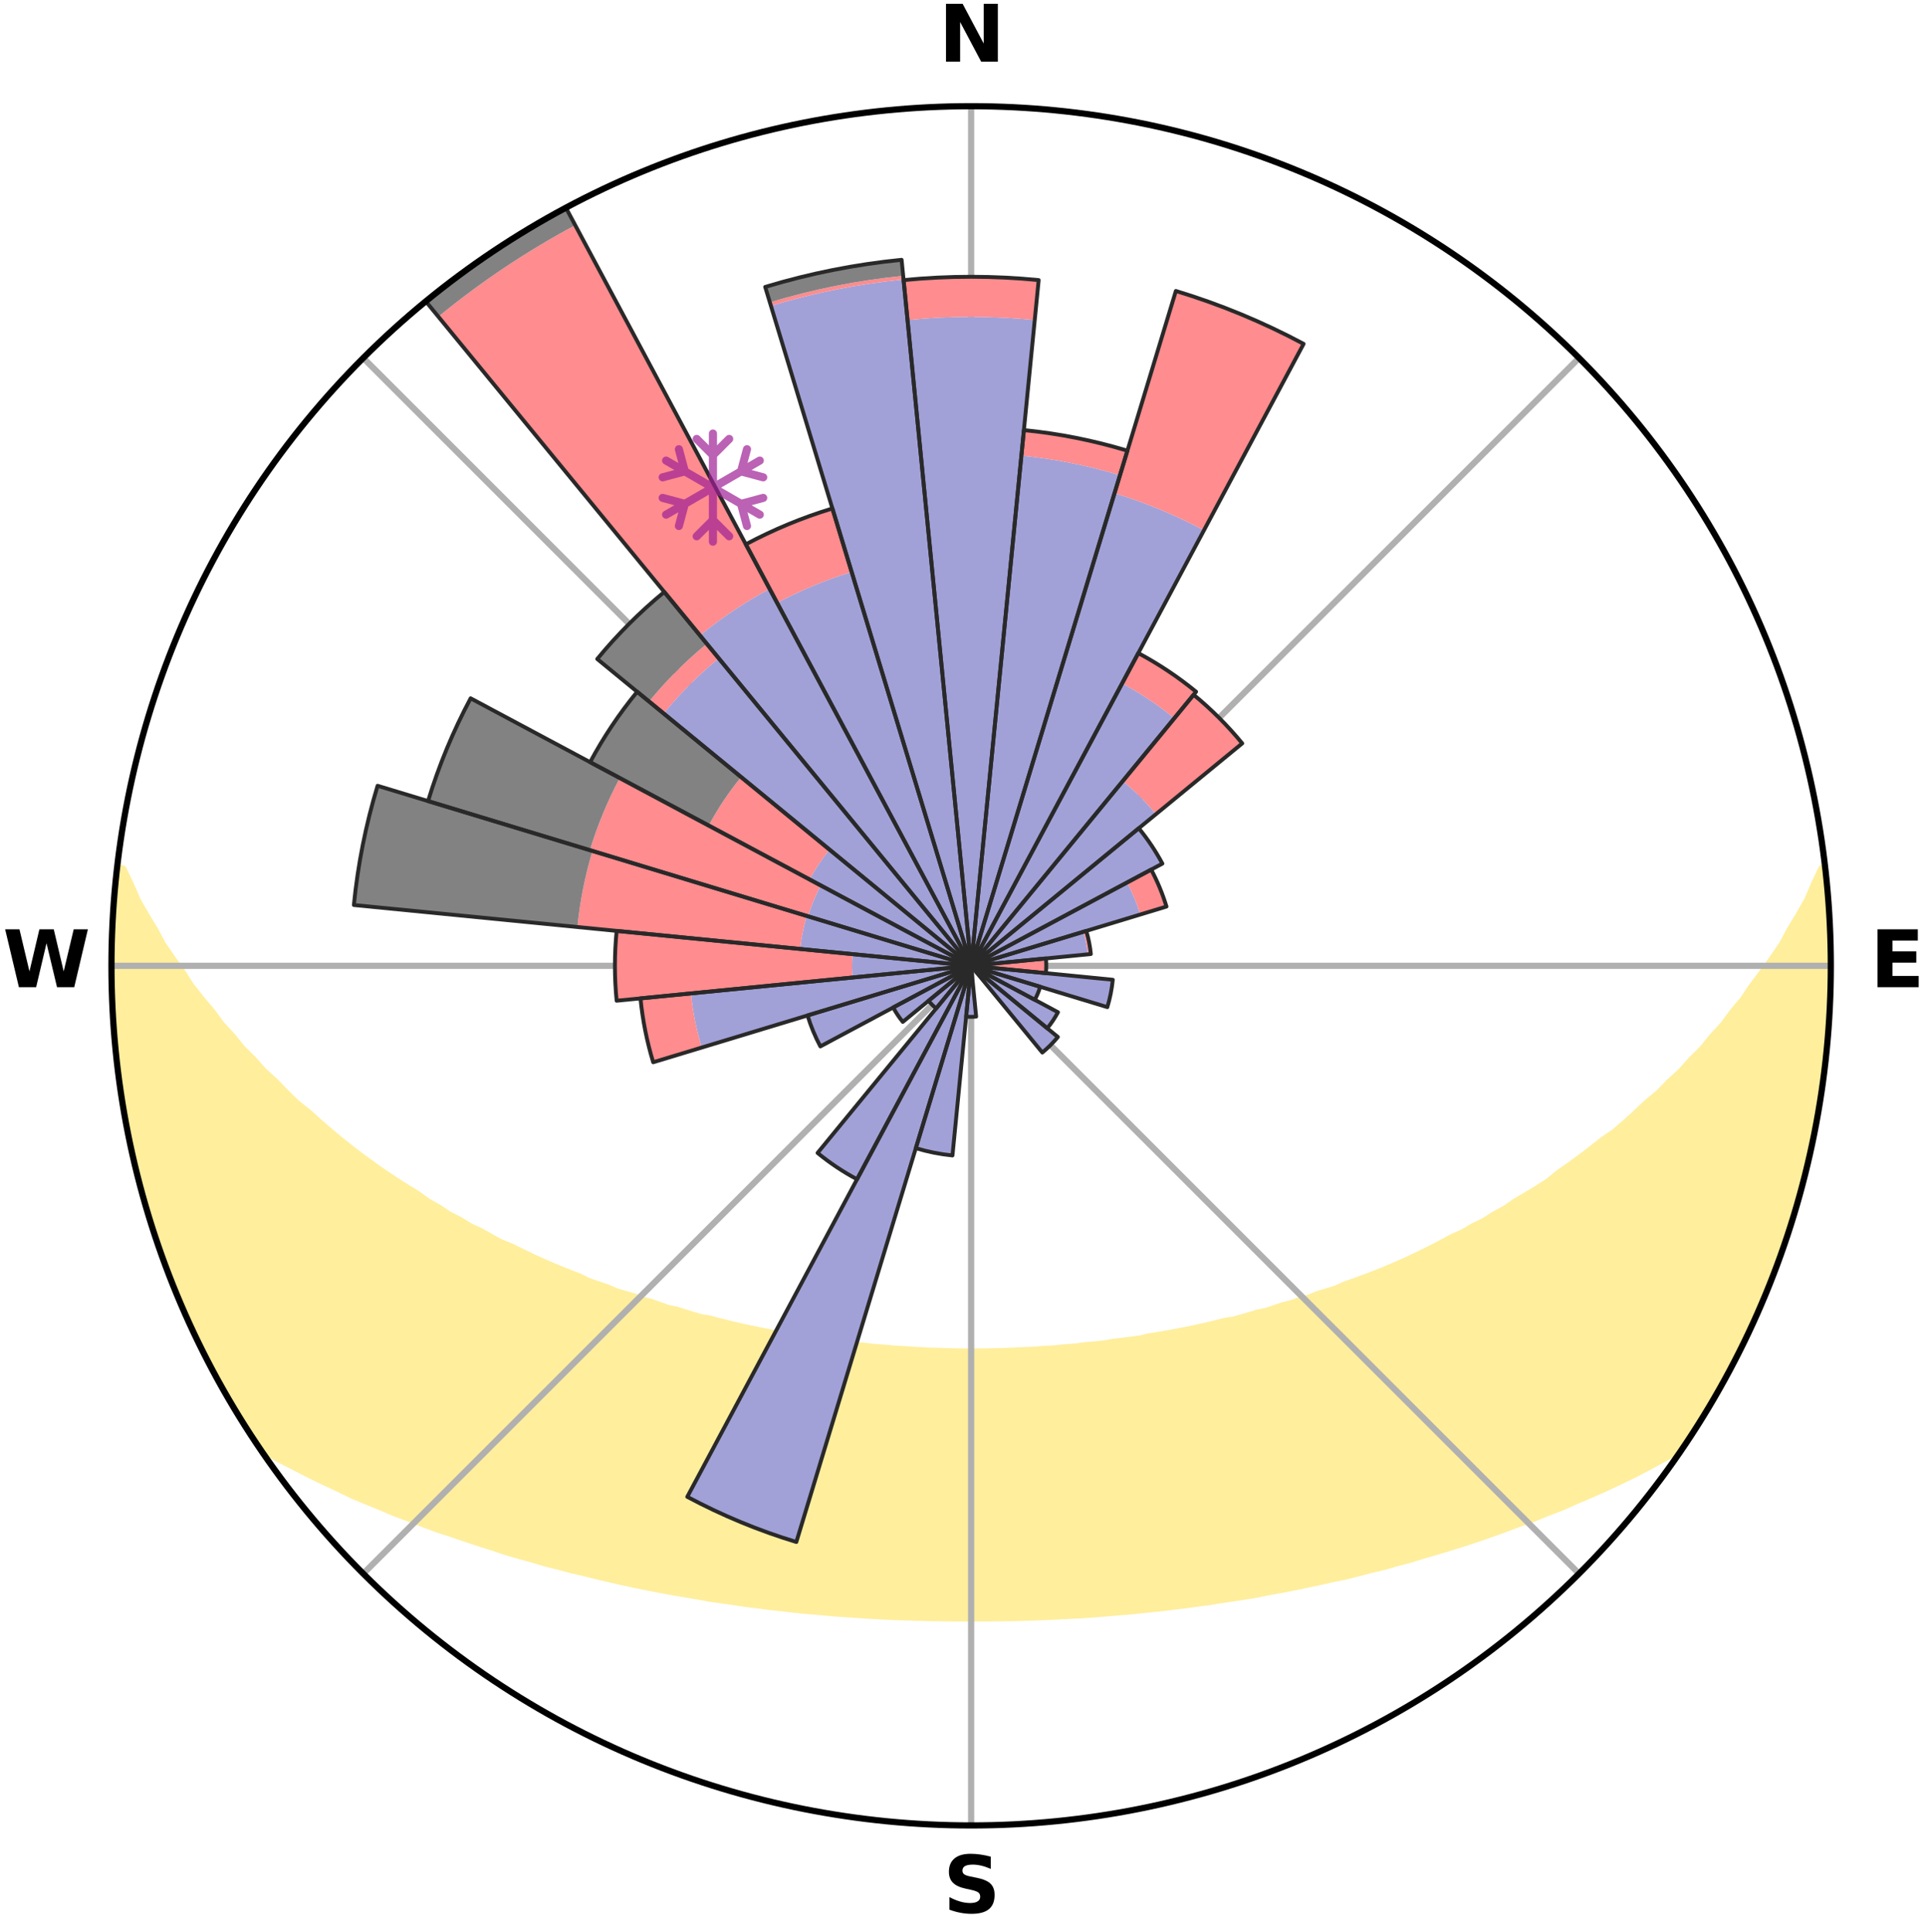 <?xml version="1.0" encoding="utf-8" standalone="no"?>
<!DOCTYPE svg PUBLIC "-//W3C//DTD SVG 1.1//EN"
  "http://www.w3.org/Graphics/SVG/1.1/DTD/svg11.dtd">
<svg xmlns:xlink="http://www.w3.org/1999/xlink" width="248.41pt" height="249.158pt" viewBox="0 0 248.41 249.158" xmlns="http://www.w3.org/2000/svg" version="1.1">
 <title>Ski Rose for Station du Col de Rousset</title>
 <defs>
  <style type="text/css">*{stroke-linejoin: round; stroke-linecap: butt}</style>
 </defs>
 <g id="figure_1">
  <g id="patch_1">
   <path d="M 0 249.158 
L 248.41 249.158 
L 248.41 0 
L 0 0 
z
" style="fill: #ffffff"/>
  </g>
  <g id="axes_1">
   <g id="patch_2">
    <path d="M 236.135 124.579 
C 236.135 110.018 233.267 95.599 227.695 82.147 
C 222.122 68.695 213.955 56.471 203.659 46.175 
C 193.363 35.879 181.139 27.711 167.687 22.139 
C 154.235 16.567 139.815 13.699 125.255 13.699 
C 110.694 13.699 96.275 16.567 82.823 22.139 
C 69.371 27.711 57.147 35.879 46.851 46.175 
C 36.555 56.471 28.387 68.695 22.815 82.147 
C 17.243 95.599 14.375 110.018 14.375 124.579 
C 14.375 139.14 17.243 153.559 22.815 167.011 
C 28.387 180.463 36.555 192.687 46.851 202.983 
C 57.147 213.279 69.371 221.447 82.823 227.019 
C 96.275 232.591 110.694 235.459 125.255 235.459 
C 139.815 235.459 154.235 232.591 167.687 227.019 
C 181.139 221.447 193.363 213.279 203.659 202.983 
C 213.955 192.687 222.122 180.463 227.695 167.011 
C 233.267 153.559 236.135 139.14 236.135 124.579 
M 125.255 124.579 
C 125.255 124.579 125.255 124.579 125.255 124.579 
C 125.255 124.579 125.255 124.579 125.255 124.579 
C 125.255 124.579 125.255 124.579 125.255 124.579 
C 125.255 124.579 125.255 124.579 125.255 124.579 
C 125.255 124.579 125.255 124.579 125.255 124.579 
C 125.255 124.579 125.255 124.579 125.255 124.579 
C 125.255 124.579 125.255 124.579 125.255 124.579 
C 125.255 124.579 125.255 124.579 125.255 124.579 
C 125.255 124.579 125.255 124.579 125.255 124.579 
C 125.255 124.579 125.255 124.579 125.255 124.579 
C 125.255 124.579 125.255 124.579 125.255 124.579 
C 125.255 124.579 125.255 124.579 125.255 124.579 
C 125.255 124.579 125.255 124.579 125.255 124.579 
C 125.255 124.579 125.255 124.579 125.255 124.579 
C 125.255 124.579 125.255 124.579 125.255 124.579 
C 125.255 124.579 125.255 124.579 125.255 124.579 
z
" style="fill: #ffffff"/>
   </g>
   <g id="PolyCollection_1">
    <defs>
     <path id="mf786f8034f" d="M 235.377 -137.126 
L 235.005 -137.084 
L 234.047 -135.055 
L 233.206 -133.075 
L 232.096 -131.114 
L 230.929 -129.193 
L 229.928 -127.32 
L 228.673 -125.482 
L 227.38 -123.688 
L 226.053 -121.94 
L 224.911 -120.228 
L 223.523 -118.569 
L 222.323 -116.94 
L 220.882 -115.371 
L 219.633 -113.826 
L 218.146 -112.35 
L 216.853 -110.89 
L 215.327 -109.506 
L 213.996 -108.132 
L 212.439 -106.841 
L 211.076 -105.553 
L 209.699 -104.306 
L 208.309 -103.1 
L 206.705 -101.991 
L 205.294 -100.87 
L 203.875 -99.79 
L 202.449 -98.75 
L 201.016 -97.751 
L 199.769 -96.719 
L 198.325 -95.796 
L 196.878 -94.912 
L 195.43 -94.066 
L 194.163 -93.176 
L 192.713 -92.403 
L 191.441 -91.58 
L 189.994 -90.878 
L 188.72 -90.12 
L 187.28 -89.487 
L 186.009 -88.792 
L 184.738 -88.128 
L 183.47 -87.492 
L 182.204 -86.885 
L 180.942 -86.306 
L 179.684 -85.755 
L 178.432 -85.23 
L 177.185 -84.732 
L 175.944 -84.259 
L 174.711 -83.811 
L 173.485 -83.386 
L 172.39 -82.877 
L 171.178 -82.498 
L 169.976 -82.14 
L 168.894 -81.695 
L 167.708 -81.379 
L 166.636 -80.973 
L 165.468 -80.694 
L 164.407 -80.325 
L 163.351 -79.974 
L 162.211 -79.747 
L 161.168 -79.429 
L 160.131 -79.128 
L 159.099 -78.842 
L 157.999 -78.674 
L 156.982 -78.416 
L 155.971 -78.172 
L 154.966 -77.942 
L 153.968 -77.724 
L 152.976 -77.518 
L 151.99 -77.324 
L 151.011 -77.141 
L 150.039 -76.969 
L 149.073 -76.807 
L 148.114 -76.655 
L 147.198 -76.429 
L 146.248 -76.297 
L 145.305 -76.173 
L 144.368 -76.057 
L 143.438 -75.947 
L 142.537 -75.777 
L 141.615 -75.684 
L 140.699 -75.597 
L 139.788 -75.515 
L 138.898 -75.383 
L 137.995 -75.315 
L 137.097 -75.252 
L 136.214 -75.147 
L 135.322 -75.095 
L 134.435 -75.047 
L 133.557 -74.968 
L 132.675 -74.93 
L 131.796 -74.895 
L 130.922 -74.84 
L 130.047 -74.815 
L 129.174 -74.775 
L 128.302 -74.759 
L 127.431 -74.744 
L 126.56 -74.728 
L 125.69 -74.722 
L 124.82 -74.722 
L 123.949 -74.729 
L 123.079 -74.747 
L 122.208 -74.762 
L 121.337 -74.796 
L 120.464 -74.82 
L 119.589 -74.846 
L 118.715 -74.903 
L 117.836 -74.939 
L 116.96 -75.012 
L 116.077 -75.058 
L 115.19 -75.107 
L 114.309 -75.204 
L 113.416 -75.265 
L 112.518 -75.33 
L 111.631 -75.453 
L 110.726 -75.531 
L 109.816 -75.613 
L 108.901 -75.702 
L 108.004 -75.863 
L 107.079 -75.967 
L 106.149 -76.077 
L 105.213 -76.194 
L 104.305 -76.398 
L 103.359 -76.533 
L 102.407 -76.678 
L 101.449 -76.831 
L 100.484 -76.994 
L 99.512 -77.167 
L 98.534 -77.35 
L 97.55 -77.545 
L 96.559 -77.751 
L 95.561 -77.969 
L 94.557 -78.2 
L 93.548 -78.445 
L 92.532 -78.703 
L 91.51 -78.975 
L 90.402 -79.158 
L 89.366 -79.46 
L 88.324 -79.778 
L 87.277 -80.113 
L 86.13 -80.357 
L 85.071 -80.726 
L 84.007 -81.113 
L 82.834 -81.411 
L 81.759 -81.836 
L 80.568 -82.173 
L 79.367 -82.531 
L 78.279 -83.018 
L 77.063 -83.419 
L 75.839 -83.844 
L 74.74 -84.398 
L 73.505 -84.87 
L 72.263 -85.367 
L 71.016 -85.891 
L 69.763 -86.44 
L 68.506 -87.018 
L 67.245 -87.623 
L 65.982 -88.256 
L 64.555 -88.824 
L 63.285 -89.518 
L 62.015 -90.243 
L 60.575 -90.909 
L 59.304 -91.697 
L 57.859 -92.433 
L 56.591 -93.287 
L 55.146 -94.095 
L 53.885 -95.017 
L 52.443 -95.898 
L 51.004 -96.818 
L 49.568 -97.777 
L 48.137 -98.776 
L 46.712 -99.815 
L 45.295 -100.894 
L 43.887 -102.014 
L 42.489 -103.174 
L 41.103 -104.376 
L 39.729 -105.618 
L 38.161 -106.86 
L 36.816 -108.188 
L 35.489 -109.557 
L 33.967 -110.936 
L 32.677 -112.391 
L 31.193 -113.862 
L 29.947 -115.402 
L 28.509 -116.965 
L 27.312 -118.589 
L 25.926 -120.242 
L 24.57 -121.943 
L 23.461 -123.691 
L 22.169 -125.479 
L 20.915 -127.311 
L 19.914 -129.178 
L 18.746 -131.093 
L 17.632 -133.049 
L 16.783 -135.024 
L 15.812 -137.048 
L 15.202 -137.118 
L 15.202 -137.118 
L 14.903 -135.205 
L 14.872 -133.266 
L 14.638 -131.345 
L 14.487 -129.415 
L 14.455 -127.48 
L 14.505 -125.546 
L 14.453 -123.612 
L 14.434 -121.677 
L 14.527 -119.745 
L 14.704 -117.817 
L 14.725 -115.88 
L 15.022 -113.965 
L 15.106 -112.029 
L 15.405 -110.117 
L 15.613 -108.193 
L 15.908 -106.281 
L 16.295 -104.385 
L 16.778 -102.509 
L 17.046 -100.59 
L 17.522 -98.715 
L 17.922 -96.821 
L 18.459 -94.962 
L 18.955 -93.092 
L 19.55 -91.25 
L 20.174 -89.42 
L 20.828 -87.6 
L 21.418 -85.756 
L 22.134 -83.959 
L 22.899 -82.182 
L 23.586 -80.372 
L 24.395 -78.614 
L 25.26 -76.884 
L 26.046 -75.116 
L 26.938 -73.399 
L 27.845 -71.69 
L 28.8 -70.008 
L 29.731 -68.311 
L 30.717 -66.646 
L 31.753 -65.012 
L 32.798 -63.383 
L 34.246 -62.031 
L 36.069 -60.963 
L 37.981 -60 
L 39.84 -59.038 
L 41.712 -58.126 
L 43.583 -57.254 
L 45.394 -56.371 
L 47.267 -55.581 
L 49.132 -54.826 
L 50.936 -54.053 
L 52.793 -53.371 
L 54.586 -52.666 
L 56.374 -51.993 
L 58.202 -51.404 
L 59.974 -50.792 
L 61.737 -50.209 
L 63.492 -49.655 
L 65.197 -49.077 
L 66.936 -48.576 
L 68.664 -48.101 
L 70.343 -47.595 
L 72.052 -47.169 
L 73.718 -46.716 
L 75.407 -46.334 
L 77.053 -45.921 
L 78.694 -45.535 
L 80.324 -45.163 
L 81.948 -44.818 
L 83.561 -44.486 
L 85.168 -44.178 
L 86.764 -43.881 
L 88.354 -43.608 
L 89.933 -43.345 
L 91.489 -43.061 
L 93.055 -42.836 
L 94.611 -42.619 
L 96.148 -42.383 
L 97.691 -42.201 
L 99.216 -41.995 
L 100.744 -41.832 
L 102.258 -41.654 
L 103.767 -41.49 
L 105.278 -41.37 
L 106.777 -41.231 
L 108.272 -41.106 
L 109.766 -41.01 
L 111.253 -40.908 
L 112.737 -40.817 
L 114.217 -40.739 
L 115.695 -40.672 
L 117.172 -40.631 
L 118.644 -40.584 
L 120.115 -40.549 
L 121.585 -40.524 
L 123.053 -40.509 
L 124.521 -40.504 
L 125.989 -40.503 
L 127.456 -40.507 
L 128.925 -40.521 
L 130.395 -40.545 
L 131.866 -40.58 
L 133.339 -40.625 
L 134.814 -40.682 
L 136.291 -40.75 
L 137.771 -40.83 
L 139.258 -40.898 
L 140.745 -41 
L 142.236 -41.114 
L 143.731 -41.24 
L 145.235 -41.357 
L 146.738 -41.508 
L 148.247 -41.672 
L 149.77 -41.816 
L 151.289 -42.008 
L 152.824 -42.185 
L 154.354 -42.405 
L 155.905 -42.601 
L 157.448 -42.852 
L 159.011 -43.085 
L 160.585 -43.325 
L 162.165 -43.588 
L 163.734 -43.907 
L 165.332 -44.197 
L 166.935 -44.512 
L 168.551 -44.838 
L 170.171 -45.191 
L 171.803 -45.556 
L 173.472 -45.896 
L 175.118 -46.31 
L 176.776 -46.739 
L 178.475 -47.143 
L 180.146 -47.625 
L 181.865 -48.075 
L 183.556 -48.6 
L 185.293 -49.101 
L 187.04 -49.628 
L 188.796 -50.182 
L 190.56 -50.765 
L 192.332 -51.377 
L 194.112 -52.019 
L 195.899 -52.692 
L 197.743 -53.345 
L 199.542 -54.083 
L 201.407 -54.799 
L 203.214 -55.607 
L 205.082 -56.4 
L 206.958 -57.228 
L 208.829 -58.101 
L 210.702 -59.013 
L 212.561 -59.976 
L 214.41 -60.985 
L 216.296 -62.009 
L 217.707 -63.386 
L 218.742 -65.021 
L 219.786 -66.65 
L 220.747 -68.33 
L 221.726 -69.998 
L 222.633 -71.707 
L 223.59 -73.389 
L 224.356 -75.169 
L 225.199 -76.908 
L 226.148 -78.599 
L 226.893 -80.385 
L 227.666 -82.159 
L 228.343 -83.972 
L 229.09 -85.757 
L 229.721 -87.586 
L 230.366 -89.409 
L 230.965 -91.249 
L 231.517 -93.103 
L 232.024 -94.969 
L 232.594 -96.819 
L 233.017 -98.708 
L 233.451 -100.592 
L 233.908 -102.473 
L 234.247 -104.379 
L 234.491 -106.299 
L 234.835 -108.202 
L 235.184 -110.107 
L 235.308 -112.04 
L 235.578 -113.956 
L 235.778 -115.881 
L 235.816 -117.817 
L 235.945 -119.746 
L 236.067 -121.677 
L 236.127 -123.612 
L 236.015 -125.546 
L 236.006 -127.479 
L 235.989 -129.414 
L 235.912 -131.347 
L 235.667 -133.269 
L 235.552 -135.199 
L 235.377 -137.126 
z
" style="stroke: #ffee9c"/>
    </defs>
    <g clip-path="url(#p44c41876d5)">
     <use xlink:href="#mf786f8034f" x="0" y="249.158" style="fill: #ffee9c; stroke: #ffee9c"/>
    </g>
   </g>
   <g id="matplotlib.axis_1">
    <g id="xtick_1">
     <g id="line2d_1">
      <path d="M 125.255 124.579 
L 125.255 13.699 
" clip-path="url(#p44c41876d5)" style="fill: none; stroke: #b0b0b0; stroke-width: 0.8; stroke-linecap: square"/>
     </g>
     <g id="text_1">
      <!-- N -->
      <g transform="translate(121.07 7.958) scale(0.1 -0.1)">
       <defs>
        <path id="DejaVuSans-Bold-4e" d="M 588 4666 
L 1931 4666 
L 3628 1466 
L 3628 4666 
L 4769 4666 
L 4769 0 
L 3425 0 
L 1728 3200 
L 1728 0 
L 588 0 
L 588 4666 
z
" transform="scale(0.016)"/>
       </defs>
       <use xlink:href="#DejaVuSans-Bold-4e"/>
      </g>
     </g>
    </g>
    <g id="xtick_2">
     <g id="line2d_2">
      <path d="M 125.255 124.579 
L 203.659 46.175 
" clip-path="url(#p44c41876d5)" style="fill: none; stroke: #b0b0b0; stroke-width: 0.8; stroke-linecap: square"/>
     </g>
    </g>
    <g id="xtick_3">
     <g id="line2d_3">
      <path d="M 125.255 124.579 
L 236.135 124.579 
" clip-path="url(#p44c41876d5)" style="fill: none; stroke: #b0b0b0; stroke-width: 0.8; stroke-linecap: square"/>
     </g>
     <g id="text_2">
      <!-- E -->
      <g transform="translate(241.219 127.338) scale(0.1 -0.1)">
       <defs>
        <path id="DejaVuSans-Bold-45" d="M 588 4666 
L 3834 4666 
L 3834 3756 
L 1791 3756 
L 1791 2888 
L 3713 2888 
L 3713 1978 
L 1791 1978 
L 1791 909 
L 3903 909 
L 3903 0 
L 588 0 
L 588 4666 
z
" transform="scale(0.016)"/>
       </defs>
       <use xlink:href="#DejaVuSans-Bold-45"/>
      </g>
     </g>
    </g>
    <g id="xtick_4">
     <g id="line2d_4">
      <path d="M 125.255 124.579 
L 203.659 202.983 
" clip-path="url(#p44c41876d5)" style="fill: none; stroke: #b0b0b0; stroke-width: 0.8; stroke-linecap: square"/>
     </g>
    </g>
    <g id="xtick_5">
     <g id="line2d_5">
      <path d="M 125.255 124.579 
L 125.255 235.459 
" clip-path="url(#p44c41876d5)" style="fill: none; stroke: #b0b0b0; stroke-width: 0.8; stroke-linecap: square"/>
     </g>
     <g id="text_3">
      <!-- S -->
      <g transform="translate(121.654 246.718) scale(0.1 -0.1)">
       <defs>
        <path id="DejaVuSans-Bold-53" d="M 3834 4519 
L 3834 3531 
Q 3450 3703 3084 3790 
Q 2719 3878 2394 3878 
Q 1963 3878 1756 3759 
Q 1550 3641 1550 3391 
Q 1550 3203 1689 3098 
Q 1828 2994 2194 2919 
L 2706 2816 
Q 3484 2659 3812 2340 
Q 4141 2022 4141 1434 
Q 4141 663 3683 286 
Q 3225 -91 2284 -91 
Q 1841 -91 1394 -6 
Q 947 78 500 244 
L 500 1259 
Q 947 1022 1364 901 
Q 1781 781 2169 781 
Q 2563 781 2772 912 
Q 2981 1044 2981 1288 
Q 2981 1506 2839 1625 
Q 2697 1744 2272 1838 
L 1806 1941 
Q 1106 2091 782 2419 
Q 459 2747 459 3303 
Q 459 4000 909 4375 
Q 1359 4750 2203 4750 
Q 2588 4750 2994 4692 
Q 3400 4634 3834 4519 
z
" transform="scale(0.016)"/>
       </defs>
       <use xlink:href="#DejaVuSans-Bold-53"/>
      </g>
     </g>
    </g>
    <g id="xtick_6">
     <g id="line2d_6">
      <path d="M 125.255 124.579 
L 46.851 202.983 
" clip-path="url(#p44c41876d5)" style="fill: none; stroke: #b0b0b0; stroke-width: 0.8; stroke-linecap: square"/>
     </g>
    </g>
    <g id="xtick_7">
     <g id="line2d_7">
      <path d="M 125.255 124.579 
L 14.375 124.579 
" clip-path="url(#p44c41876d5)" style="fill: none; stroke: #b0b0b0; stroke-width: 0.8; stroke-linecap: square"/>
     </g>
     <g id="text_4">
      <!-- W -->
      <g transform="translate(0.36 127.338) scale(0.1 -0.1)">
       <defs>
        <path id="DejaVuSans-Bold-57" d="M 191 4666 
L 1344 4666 
L 2150 1275 
L 2950 4666 
L 4109 4666 
L 4909 1275 
L 5716 4666 
L 6859 4666 
L 5759 0 
L 4372 0 
L 3525 3547 
L 2688 0 
L 1300 0 
L 191 4666 
z
" transform="scale(0.016)"/>
       </defs>
       <use xlink:href="#DejaVuSans-Bold-57"/>
      </g>
     </g>
    </g>
    <g id="xtick_8">
     <g id="line2d_8">
      <path d="M 125.255 124.579 
L 46.851 46.175 
" clip-path="url(#p44c41876d5)" style="fill: none; stroke: #b0b0b0; stroke-width: 0.8; stroke-linecap: square"/>
     </g>
    </g>
   </g>
   <g id="matplotlib.axis_2"/>
   <g id="patch_3">
    <path d="M 125.255 124.579 
C 125.255 124.579 125.255 124.579 125.255 124.579 
C 125.255 124.579 125.255 124.579 125.255 124.579 
L 125.255 124.579 
C 125.255 124.579 125.255 124.579 125.255 124.579 
C 125.255 124.579 125.255 124.579 125.255 124.579 
z
" clip-path="url(#p44c41876d5)" style="fill: #d9d9d9"/>
   </g>
   <g id="patch_4">
    <path d="M 125.255 124.579 
C 125.255 124.579 125.255 124.579 125.255 124.579 
C 125.255 124.579 125.255 124.579 125.255 124.579 
L 125.255 124.579 
C 125.255 124.579 125.255 124.579 125.255 124.579 
C 125.255 124.579 125.255 124.579 125.255 124.579 
z
" clip-path="url(#p44c41876d5)" style="fill: #d9d9d9"/>
   </g>
   <g id="patch_5">
    <path d="M 125.255 124.579 
C 125.255 124.579 125.255 124.579 125.255 124.579 
C 125.255 124.579 125.255 124.579 125.255 124.579 
L 125.255 124.579 
C 125.255 124.579 125.255 124.579 125.255 124.579 
C 125.255 124.579 125.255 124.579 125.255 124.579 
z
" clip-path="url(#p44c41876d5)" style="fill: #d9d9d9"/>
   </g>
   <g id="patch_6">
    <path d="M 125.255 124.579 
C 125.255 124.579 125.255 124.579 125.255 124.579 
C 125.255 124.579 125.255 124.579 125.255 124.579 
L 125.255 124.579 
C 125.255 124.579 125.255 124.579 125.255 124.579 
C 125.255 124.579 125.255 124.579 125.255 124.579 
z
" clip-path="url(#p44c41876d5)" style="fill: #d9d9d9"/>
   </g>
   <g id="patch_7">
    <path d="M 125.255 124.579 
C 125.255 124.579 125.255 124.579 125.255 124.579 
C 125.255 124.579 125.255 124.579 125.255 124.579 
L 125.255 124.579 
C 125.255 124.579 125.255 124.579 125.255 124.579 
C 125.255 124.579 125.255 124.579 125.255 124.579 
z
" clip-path="url(#p44c41876d5)" style="fill: #d9d9d9"/>
   </g>
   <g id="patch_8">
    <path d="M 125.255 124.579 
C 125.255 124.579 125.255 124.579 125.255 124.579 
C 125.255 124.579 125.255 124.579 125.255 124.579 
L 125.255 124.579 
C 125.255 124.579 125.255 124.579 125.255 124.579 
C 125.255 124.579 125.255 124.579 125.255 124.579 
z
" clip-path="url(#p44c41876d5)" style="fill: #d9d9d9"/>
   </g>
   <g id="patch_9">
    <path d="M 125.255 124.579 
C 125.255 124.579 125.255 124.579 125.255 124.579 
C 125.255 124.579 125.255 124.579 125.255 124.579 
L 125.255 124.579 
C 125.255 124.579 125.255 124.579 125.255 124.579 
C 125.255 124.579 125.255 124.579 125.255 124.579 
z
" clip-path="url(#p44c41876d5)" style="fill: #d9d9d9"/>
   </g>
   <g id="patch_10">
    <path d="M 125.255 124.579 
C 125.255 124.579 125.255 124.579 125.255 124.579 
C 125.255 124.579 125.255 124.579 125.255 124.579 
L 125.255 124.579 
C 125.255 124.579 125.255 124.579 125.255 124.579 
C 125.255 124.579 125.255 124.579 125.255 124.579 
z
" clip-path="url(#p44c41876d5)" style="fill: #d9d9d9"/>
   </g>
   <g id="patch_11">
    <path d="M 125.255 124.579 
C 125.255 124.579 125.255 124.579 125.255 124.579 
C 125.255 124.579 125.255 124.579 125.255 124.579 
L 125.255 124.579 
C 125.255 124.579 125.255 124.579 125.255 124.579 
C 125.255 124.579 125.255 124.579 125.255 124.579 
z
" clip-path="url(#p44c41876d5)" style="fill: #d9d9d9"/>
   </g>
   <g id="patch_12">
    <path d="M 125.255 124.579 
C 125.255 124.579 125.255 124.579 125.255 124.579 
C 125.255 124.579 125.255 124.579 125.255 124.579 
L 125.255 124.579 
C 125.255 124.579 125.255 124.579 125.255 124.579 
C 125.255 124.579 125.255 124.579 125.255 124.579 
z
" clip-path="url(#p44c41876d5)" style="fill: #d9d9d9"/>
   </g>
   <g id="patch_13">
    <path d="M 125.255 124.579 
C 125.255 124.579 125.255 124.579 125.255 124.579 
C 125.255 124.579 125.255 124.579 125.255 124.579 
L 125.255 124.579 
C 125.255 124.579 125.255 124.579 125.255 124.579 
C 125.255 124.579 125.255 124.579 125.255 124.579 
z
" clip-path="url(#p44c41876d5)" style="fill: #d9d9d9"/>
   </g>
   <g id="patch_14">
    <path d="M 125.255 124.579 
C 125.255 124.579 125.255 124.579 125.255 124.579 
C 125.255 124.579 125.255 124.579 125.255 124.579 
L 125.255 124.579 
C 125.255 124.579 125.255 124.579 125.255 124.579 
C 125.255 124.579 125.255 124.579 125.255 124.579 
z
" clip-path="url(#p44c41876d5)" style="fill: #d9d9d9"/>
   </g>
   <g id="patch_15">
    <path d="M 125.255 124.579 
C 125.255 124.579 125.255 124.579 125.255 124.579 
C 125.255 124.579 125.255 124.579 125.255 124.579 
L 125.255 124.579 
C 125.255 124.579 125.255 124.579 125.255 124.579 
C 125.255 124.579 125.255 124.579 125.255 124.579 
z
" clip-path="url(#p44c41876d5)" style="fill: #d9d9d9"/>
   </g>
   <g id="patch_16">
    <path d="M 125.255 124.579 
C 125.255 124.579 125.255 124.579 125.255 124.579 
C 125.255 124.579 125.255 124.579 125.255 124.579 
L 125.255 124.579 
C 125.255 124.579 125.255 124.579 125.255 124.579 
C 125.255 124.579 125.255 124.579 125.255 124.579 
z
" clip-path="url(#p44c41876d5)" style="fill: #d9d9d9"/>
   </g>
   <g id="patch_17">
    <path d="M 125.255 124.579 
C 125.255 124.579 125.255 124.579 125.255 124.579 
C 125.255 124.579 125.255 124.579 125.255 124.579 
L 125.255 124.579 
C 125.255 124.579 125.255 124.579 125.255 124.579 
C 125.255 124.579 125.255 124.579 125.255 124.579 
z
" clip-path="url(#p44c41876d5)" style="fill: #d9d9d9"/>
   </g>
   <g id="patch_18">
    <path d="M 125.255 124.579 
C 125.255 124.579 125.255 124.579 125.255 124.579 
C 125.255 124.579 125.255 124.579 125.255 124.579 
L 125.255 124.579 
C 125.255 124.579 125.255 124.579 125.255 124.579 
C 125.255 124.579 125.255 124.579 125.255 124.579 
z
" clip-path="url(#p44c41876d5)" style="fill: #d9d9d9"/>
   </g>
   <g id="patch_19">
    <path d="M 125.255 124.579 
C 125.255 124.579 125.255 124.579 125.255 124.579 
C 125.255 124.579 125.255 124.579 125.255 124.579 
L 125.255 124.579 
C 125.255 124.579 125.255 124.579 125.255 124.579 
C 125.255 124.579 125.255 124.579 125.255 124.579 
z
" clip-path="url(#p44c41876d5)" style="fill: #d9d9d9"/>
   </g>
   <g id="patch_20">
    <path d="M 125.255 124.579 
C 125.255 124.579 125.255 124.579 125.255 124.579 
C 125.255 124.579 125.255 124.579 125.255 124.579 
L 125.255 124.579 
C 125.255 124.579 125.255 124.579 125.255 124.579 
C 125.255 124.579 125.255 124.579 125.255 124.579 
z
" clip-path="url(#p44c41876d5)" style="fill: #d9d9d9"/>
   </g>
   <g id="patch_21">
    <path d="M 125.255 124.579 
C 125.255 124.579 125.255 124.579 125.255 124.579 
C 125.255 124.579 125.255 124.579 125.255 124.579 
L 125.255 124.579 
C 125.255 124.579 125.255 124.579 125.255 124.579 
C 125.255 124.579 125.255 124.579 125.255 124.579 
z
" clip-path="url(#p44c41876d5)" style="fill: #d9d9d9"/>
   </g>
   <g id="patch_22">
    <path d="M 125.255 124.579 
C 125.255 124.579 125.255 124.579 125.255 124.579 
C 125.255 124.579 125.255 124.579 125.255 124.579 
L 125.255 124.579 
C 125.255 124.579 125.255 124.579 125.255 124.579 
C 125.255 124.579 125.255 124.579 125.255 124.579 
z
" clip-path="url(#p44c41876d5)" style="fill: #d9d9d9"/>
   </g>
   <g id="patch_23">
    <path d="M 125.255 124.579 
C 125.255 124.579 125.255 124.579 125.255 124.579 
C 125.255 124.579 125.255 124.579 125.255 124.579 
L 125.255 124.579 
C 125.255 124.579 125.255 124.579 125.255 124.579 
C 125.255 124.579 125.255 124.579 125.255 124.579 
z
" clip-path="url(#p44c41876d5)" style="fill: #d9d9d9"/>
   </g>
   <g id="patch_24">
    <path d="M 125.255 124.579 
C 125.255 124.579 125.255 124.579 125.255 124.579 
C 125.255 124.579 125.255 124.579 125.255 124.579 
L 125.255 124.579 
C 125.255 124.579 125.255 124.579 125.255 124.579 
C 125.255 124.579 125.255 124.579 125.255 124.579 
z
" clip-path="url(#p44c41876d5)" style="fill: #d9d9d9"/>
   </g>
   <g id="patch_25">
    <path d="M 125.255 124.579 
C 125.255 124.579 125.255 124.579 125.255 124.579 
C 125.255 124.579 125.255 124.579 125.255 124.579 
L 125.255 124.579 
C 125.255 124.579 125.255 124.579 125.255 124.579 
C 125.255 124.579 125.255 124.579 125.255 124.579 
z
" clip-path="url(#p44c41876d5)" style="fill: #d9d9d9"/>
   </g>
   <g id="patch_26">
    <path d="M 125.255 124.579 
C 125.255 124.579 125.255 124.579 125.255 124.579 
C 125.255 124.579 125.255 124.579 125.255 124.579 
L 125.255 124.579 
C 125.255 124.579 125.255 124.579 125.255 124.579 
C 125.255 124.579 125.255 124.579 125.255 124.579 
z
" clip-path="url(#p44c41876d5)" style="fill: #d9d9d9"/>
   </g>
   <g id="patch_27">
    <path d="M 125.255 124.579 
C 125.255 124.579 125.255 124.579 125.255 124.579 
C 125.255 124.579 125.255 124.579 125.255 124.579 
L 125.255 124.579 
C 125.255 124.579 125.255 124.579 125.255 124.579 
C 125.255 124.579 125.255 124.579 125.255 124.579 
z
" clip-path="url(#p44c41876d5)" style="fill: #d9d9d9"/>
   </g>
   <g id="patch_28">
    <path d="M 125.255 124.579 
C 125.255 124.579 125.255 124.579 125.255 124.579 
C 125.255 124.579 125.255 124.579 125.255 124.579 
L 125.255 124.579 
C 125.255 124.579 125.255 124.579 125.255 124.579 
C 125.255 124.579 125.255 124.579 125.255 124.579 
z
" clip-path="url(#p44c41876d5)" style="fill: #d9d9d9"/>
   </g>
   <g id="patch_29">
    <path d="M 125.255 124.579 
C 125.255 124.579 125.255 124.579 125.255 124.579 
C 125.255 124.579 125.255 124.579 125.255 124.579 
L 125.255 124.579 
C 125.255 124.579 125.255 124.579 125.255 124.579 
C 125.255 124.579 125.255 124.579 125.255 124.579 
z
" clip-path="url(#p44c41876d5)" style="fill: #d9d9d9"/>
   </g>
   <g id="patch_30">
    <path d="M 125.255 124.579 
C 125.255 124.579 125.255 124.579 125.255 124.579 
C 125.255 124.579 125.255 124.579 125.255 124.579 
L 125.255 124.579 
C 125.255 124.579 125.255 124.579 125.255 124.579 
C 125.255 124.579 125.255 124.579 125.255 124.579 
z
" clip-path="url(#p44c41876d5)" style="fill: #d9d9d9"/>
   </g>
   <g id="patch_31">
    <path d="M 125.255 124.579 
C 125.255 124.579 125.255 124.579 125.255 124.579 
C 125.255 124.579 125.255 124.579 125.255 124.579 
L 125.255 124.579 
C 125.255 124.579 125.255 124.579 125.255 124.579 
C 125.255 124.579 125.255 124.579 125.255 124.579 
z
" clip-path="url(#p44c41876d5)" style="fill: #d9d9d9"/>
   </g>
   <g id="patch_32">
    <path d="M 125.255 124.579 
C 125.255 124.579 125.255 124.579 125.255 124.579 
C 125.255 124.579 125.255 124.579 125.255 124.579 
L 125.255 124.579 
C 125.255 124.579 125.255 124.579 125.255 124.579 
C 125.255 124.579 125.255 124.579 125.255 124.579 
z
" clip-path="url(#p44c41876d5)" style="fill: #d9d9d9"/>
   </g>
   <g id="patch_33">
    <path d="M 125.255 124.579 
C 125.255 124.579 125.255 124.579 125.255 124.579 
C 125.255 124.579 125.255 124.579 125.255 124.579 
L 125.255 124.579 
C 125.255 124.579 125.255 124.579 125.255 124.579 
C 125.255 124.579 125.255 124.579 125.255 124.579 
z
" clip-path="url(#p44c41876d5)" style="fill: #d9d9d9"/>
   </g>
   <g id="patch_34">
    <path d="M 125.255 124.579 
C 125.255 124.579 125.255 124.579 125.255 124.579 
C 125.255 124.579 125.255 124.579 125.255 124.579 
L 125.255 124.579 
C 125.255 124.579 125.255 124.579 125.255 124.579 
C 125.255 124.579 125.255 124.579 125.255 124.579 
z
" clip-path="url(#p44c41876d5)" style="fill: #d9d9d9"/>
   </g>
   <g id="patch_35">
    <path d="M 125.255 124.579 
C 125.255 124.579 125.255 124.579 125.255 124.579 
C 125.255 124.579 125.255 124.579 125.255 124.579 
L 133.459 41.278 
C 130.733 41.009 127.995 40.875 125.255 40.875 
C 122.515 40.875 119.777 41.009 117.05 41.278 
z
" clip-path="url(#p44c41876d5)" style="fill: #a1a1d8"/>
   </g>
   <g id="patch_36">
    <path d="M 125.255 124.579 
C 125.255 124.579 125.255 124.579 125.255 124.579 
C 125.255 124.579 125.255 124.579 125.255 124.579 
L 144.452 61.296 
C 142.38 60.667 140.279 60.141 138.156 59.719 
C 136.033 59.296 133.891 58.979 131.737 58.766 
z
" clip-path="url(#p44c41876d5)" style="fill: #a1a1d8"/>
   </g>
   <g id="patch_37">
    <path d="M 125.255 124.579 
C 125.255 124.579 125.255 124.579 125.255 124.579 
C 125.255 124.579 125.255 124.579 125.255 124.579 
L 155.284 68.398 
C 153.445 67.416 151.559 66.524 149.633 65.726 
C 147.706 64.928 145.742 64.225 143.747 63.62 
z
" clip-path="url(#p44c41876d5)" style="fill: #a1a1d8"/>
   </g>
   <g id="patch_38">
    <path d="M 125.255 124.579 
C 125.255 124.579 125.255 124.579 125.255 124.579 
C 125.255 124.579 125.255 124.579 125.255 124.579 
L 151.461 92.646 
C 150.416 91.789 149.329 90.983 148.205 90.231 
C 147.081 89.48 145.921 88.785 144.728 88.147 
z
" clip-path="url(#p44c41876d5)" style="fill: #a1a1d8"/>
   </g>
   <g id="patch_39">
    <path d="M 125.255 124.579 
C 125.255 124.579 125.255 124.579 125.255 124.579 
C 125.255 124.579 125.255 124.579 125.255 124.579 
L 149.09 105.018 
C 148.449 104.238 147.771 103.49 147.058 102.776 
C 146.344 102.063 145.596 101.385 144.816 100.744 
z
" clip-path="url(#p44c41876d5)" style="fill: #a1a1d8"/>
   </g>
   <g id="patch_40">
    <path d="M 125.255 124.579 
C 125.255 124.579 125.255 124.579 125.255 124.579 
C 125.255 124.579 125.255 124.579 125.255 124.579 
L 149.921 111.395 
C 149.489 110.587 149.018 109.802 148.51 109.041 
C 148.001 108.279 147.456 107.544 146.875 106.836 
z
" clip-path="url(#p44c41876d5)" style="fill: #a1a1d8"/>
   </g>
   <g id="patch_41">
    <path d="M 125.255 124.579 
C 125.255 124.579 125.255 124.579 125.255 124.579 
C 125.255 124.579 125.255 124.579 125.255 124.579 
L 147.074 117.96 
C 146.857 117.246 146.606 116.543 146.32 115.853 
C 146.035 115.164 145.715 114.489 145.364 113.831 
z
" clip-path="url(#p44c41876d5)" style="fill: #a1a1d8"/>
   </g>
   <g id="patch_42">
    <path d="M 125.255 124.579 
C 125.255 124.579 125.255 124.579 125.255 124.579 
C 125.255 124.579 125.255 124.579 125.255 124.579 
L 140.303 123.097 
C 140.255 122.604 140.182 122.114 140.086 121.629 
C 139.989 121.144 139.869 120.663 139.725 120.19 
z
" clip-path="url(#p44c41876d5)" style="fill: #a1a1d8"/>
   </g>
   <g id="patch_43">
    <path d="M 125.255 124.579 
C 125.255 124.579 125.255 124.579 125.255 124.579 
C 125.255 124.579 125.255 124.579 125.255 124.579 
L 125.255 124.579 
C 125.255 124.579 125.255 124.579 125.255 124.579 
C 125.255 124.579 125.255 124.579 125.255 124.579 
z
" clip-path="url(#p44c41876d5)" style="fill: #a1a1d8"/>
   </g>
   <g id="patch_44">
    <path d="M 125.255 124.579 
C 125.255 124.579 125.255 124.579 125.255 124.579 
C 125.255 124.579 125.255 124.579 125.255 124.579 
L 142.821 129.908 
C 142.995 129.333 143.141 128.75 143.259 128.16 
C 143.376 127.571 143.464 126.976 143.523 126.378 
z
" clip-path="url(#p44c41876d5)" style="fill: #a1a1d8"/>
   </g>
   <g id="patch_45">
    <path d="M 125.255 124.579 
C 125.255 124.579 125.255 124.579 125.255 124.579 
C 125.255 124.579 125.255 124.579 125.255 124.579 
L 133.464 128.967 
C 133.608 128.698 133.738 128.423 133.855 128.141 
C 133.971 127.86 134.074 127.573 134.163 127.281 
z
" clip-path="url(#p44c41876d5)" style="fill: #a1a1d8"/>
   </g>
   <g id="patch_46">
    <path d="M 125.255 124.579 
C 125.255 124.579 125.255 124.579 125.255 124.579 
C 125.255 124.579 125.255 124.579 125.255 124.579 
L 135.071 132.635 
C 135.335 132.314 135.583 131.98 135.814 131.634 
C 136.044 131.289 136.258 130.932 136.454 130.565 
z
" clip-path="url(#p44c41876d5)" style="fill: #a1a1d8"/>
   </g>
   <g id="patch_47">
    <path d="M 125.255 124.579 
C 125.255 124.579 125.255 124.579 125.255 124.579 
C 125.255 124.579 125.255 124.579 125.255 124.579 
L 134.435 135.765 
C 134.801 135.465 135.152 135.146 135.487 134.811 
C 135.822 134.476 136.14 134.125 136.441 133.759 
z
" clip-path="url(#p44c41876d5)" style="fill: #a1a1d8"/>
   </g>
   <g id="patch_48">
    <path d="M 125.255 124.579 
C 125.255 124.579 125.255 124.579 125.255 124.579 
C 125.255 124.579 125.255 124.579 125.255 124.579 
L 125.255 124.579 
C 125.255 124.579 125.255 124.579 125.255 124.579 
C 125.255 124.579 125.255 124.579 125.255 124.579 
z
" clip-path="url(#p44c41876d5)" style="fill: #a1a1d8"/>
   </g>
   <g id="patch_49">
    <path d="M 125.255 124.579 
C 125.255 124.579 125.255 124.579 125.255 124.579 
C 125.255 124.579 125.255 124.579 125.255 124.579 
L 125.255 124.579 
C 125.255 124.579 125.255 124.579 125.255 124.579 
C 125.255 124.579 125.255 124.579 125.255 124.579 
z
" clip-path="url(#p44c41876d5)" style="fill: #a1a1d8"/>
   </g>
   <g id="patch_50">
    <path d="M 125.255 124.579 
C 125.255 124.579 125.255 124.579 125.255 124.579 
C 125.255 124.579 125.255 124.579 125.255 124.579 
L 125.255 124.579 
C 125.255 124.579 125.255 124.579 125.255 124.579 
C 125.255 124.579 125.255 124.579 125.255 124.579 
z
" clip-path="url(#p44c41876d5)" style="fill: #a1a1d8"/>
   </g>
   <g id="patch_51">
    <path d="M 125.255 124.579 
C 125.255 124.579 125.255 124.579 125.255 124.579 
C 125.255 124.579 125.255 124.579 125.255 124.579 
L 124.61 131.129 
C 124.824 131.151 125.039 131.161 125.255 131.161 
C 125.47 131.161 125.686 131.151 125.9 131.129 
z
" clip-path="url(#p44c41876d5)" style="fill: #a1a1d8"/>
   </g>
   <g id="patch_52">
    <path d="M 125.255 124.579 
C 125.255 124.579 125.255 124.579 125.255 124.579 
C 125.255 124.579 125.255 124.579 125.255 124.579 
L 118.12 148.1 
C 118.89 148.333 119.671 148.529 120.46 148.686 
C 121.249 148.843 122.045 148.961 122.846 149.04 
z
" clip-path="url(#p44c41876d5)" style="fill: #a1a1d8"/>
   </g>
   <g id="patch_53">
    <path d="M 125.255 124.579 
C 125.255 124.579 125.255 124.579 125.255 124.579 
C 125.255 124.579 125.255 124.579 125.255 124.579 
L 88.644 193.072 
C 90.886 194.271 93.186 195.358 95.534 196.331 
C 97.883 197.304 100.278 198.161 102.71 198.899 
z
" clip-path="url(#p44c41876d5)" style="fill: #a1a1d8"/>
   </g>
   <g id="patch_54">
    <path d="M 125.255 124.579 
C 125.255 124.579 125.255 124.579 125.255 124.579 
C 125.255 124.579 125.255 124.579 125.255 124.579 
L 105.448 148.714 
C 106.238 149.362 107.059 149.971 107.909 150.539 
C 108.759 151.107 109.636 151.632 110.537 152.114 
z
" clip-path="url(#p44c41876d5)" style="fill: #a1a1d8"/>
   </g>
   <g id="patch_55">
    <path d="M 125.255 124.579 
C 125.255 124.579 125.255 124.579 125.255 124.579 
C 125.255 124.579 125.255 124.579 125.255 124.579 
L 119.759 129.089 
C 119.907 129.269 120.063 129.442 120.228 129.606 
C 120.392 129.771 120.565 129.927 120.745 130.075 
z
" clip-path="url(#p44c41876d5)" style="fill: #a1a1d8"/>
   </g>
   <g id="patch_56">
    <path d="M 125.255 124.579 
C 125.255 124.579 125.255 124.579 125.255 124.579 
C 125.255 124.579 125.255 124.579 125.255 124.579 
L 115.2 129.953 
C 115.376 130.282 115.568 130.603 115.776 130.913 
C 115.983 131.223 116.205 131.523 116.442 131.811 
z
" clip-path="url(#p44c41876d5)" style="fill: #a1a1d8"/>
   </g>
   <g id="patch_57">
    <path d="M 125.255 124.579 
C 125.255 124.579 125.255 124.579 125.255 124.579 
C 125.255 124.579 125.255 124.579 125.255 124.579 
L 104.155 130.98 
C 104.364 131.67 104.607 132.35 104.884 133.017 
C 105.16 133.684 105.468 134.337 105.809 134.973 
z
" clip-path="url(#p44c41876d5)" style="fill: #a1a1d8"/>
   </g>
   <g id="patch_58">
    <path d="M 125.255 124.579 
C 125.255 124.579 125.255 124.579 125.255 124.579 
C 125.255 124.579 125.255 124.579 125.255 124.579 
L 89.112 128.139 
C 89.229 129.322 89.403 130.498 89.635 131.664 
C 89.867 132.83 90.156 133.984 90.501 135.122 
z
" clip-path="url(#p44c41876d5)" style="fill: #a1a1d8"/>
   </g>
   <g id="patch_59">
    <path d="M 125.255 124.579 
C 125.255 124.579 125.255 124.579 125.255 124.579 
C 125.255 124.579 125.255 124.579 125.255 124.579 
L 109.971 123.074 
C 109.921 123.574 109.897 124.076 109.897 124.579 
C 109.897 125.082 109.921 125.584 109.971 126.084 
z
" clip-path="url(#p44c41876d5)" style="fill: #a1a1d8"/>
   </g>
   <g id="patch_60">
    <path d="M 125.255 124.579 
C 125.255 124.579 125.255 124.579 125.255 124.579 
C 125.255 124.579 125.255 124.579 125.255 124.579 
L 104.05 118.147 
C 103.84 118.841 103.663 119.545 103.522 120.256 
C 103.38 120.967 103.274 121.685 103.203 122.407 
z
" clip-path="url(#p44c41876d5)" style="fill: #a1a1d8"/>
   </g>
   <g id="patch_61">
    <path d="M 125.255 124.579 
C 125.255 124.579 125.255 124.579 125.255 124.579 
C 125.255 124.579 125.255 124.579 125.255 124.579 
L 105.857 114.211 
C 105.518 114.846 105.21 115.497 104.934 116.162 
C 104.659 116.827 104.416 117.505 104.207 118.194 
z
" clip-path="url(#p44c41876d5)" style="fill: #a1a1d8"/>
   </g>
   <g id="patch_62">
    <path d="M 125.255 124.579 
C 125.255 124.579 125.255 124.579 125.255 124.579 
C 125.255 124.579 125.255 124.579 125.255 124.579 
L 106.988 109.588 
C 106.498 110.186 106.037 110.808 105.607 111.451 
C 105.177 112.094 104.779 112.758 104.415 113.44 
z
" clip-path="url(#p44c41876d5)" style="fill: #a1a1d8"/>
   </g>
   <g id="patch_63">
    <path d="M 125.255 124.579 
C 125.255 124.579 125.255 124.579 125.255 124.579 
C 125.255 124.579 125.255 124.579 125.255 124.579 
L 92.702 84.913 
C 91.403 85.978 90.158 87.107 88.97 88.295 
C 87.783 89.482 86.654 90.727 85.589 92.026 
z
" clip-path="url(#p44c41876d5)" style="fill: #a1a1d8"/>
   </g>
   <g id="patch_64">
    <path d="M 125.255 124.579 
C 125.255 124.579 125.255 124.579 125.255 124.579 
C 125.255 124.579 125.255 124.579 125.255 124.579 
L 99.264 75.954 
C 97.673 76.805 96.124 77.733 94.623 78.736 
C 93.123 79.738 91.672 80.814 90.277 81.959 
z
" clip-path="url(#p44c41876d5)" style="fill: #a1a1d8"/>
   </g>
   <g id="patch_65">
    <path d="M 125.255 124.579 
C 125.255 124.579 125.255 124.579 125.255 124.579 
C 125.255 124.579 125.255 124.579 125.255 124.579 
L 109.844 73.776 
C 108.181 74.28 106.544 74.866 104.938 75.531 
C 103.333 76.196 101.761 76.939 100.229 77.759 
z
" clip-path="url(#p44c41876d5)" style="fill: #a1a1d8"/>
   </g>
   <g id="patch_66">
    <path d="M 125.255 124.579 
C 125.255 124.579 125.255 124.579 125.255 124.579 
C 125.255 124.579 125.255 124.579 125.255 124.579 
L 116.535 36.048 
C 113.637 36.333 110.755 36.761 107.9 37.329 
C 105.044 37.897 102.218 38.605 99.431 39.45 
z
" clip-path="url(#p44c41876d5)" style="fill: #a1a1d8"/>
   </g>
   <g id="patch_67">
    <path d="M 117.05 41.278 
C 119.777 41.009 122.515 40.875 125.255 40.875 
C 127.995 40.875 130.733 41.009 133.459 41.278 
L 133.966 36.128 
C 131.071 35.843 128.164 35.7 125.255 35.7 
C 122.346 35.7 119.438 35.843 116.543 36.128 
z
" clip-path="url(#p44c41876d5)" style="fill: #ff8c8e"/>
   </g>
   <g id="patch_68">
    <path d="M 131.737 58.766 
C 133.891 58.979 136.033 59.296 138.156 59.719 
C 140.279 60.141 142.38 60.667 144.452 61.296 
L 145.41 58.135 
C 143.235 57.476 141.03 56.923 138.801 56.48 
C 136.572 56.036 134.322 55.703 132.061 55.48 
z
" clip-path="url(#p44c41876d5)" style="fill: #ff8c8e"/>
   </g>
   <g id="patch_69">
    <path d="M 143.747 63.62 
C 145.742 64.225 147.706 64.928 149.633 65.726 
C 151.559 66.524 153.445 67.416 155.284 68.398 
L 168.136 44.354 
C 165.51 42.95 162.817 41.677 160.066 40.537 
C 157.315 39.398 154.51 38.394 151.661 37.53 
z
" clip-path="url(#p44c41876d5)" style="fill: #ff8c8e"/>
   </g>
   <g id="patch_70">
    <path d="M 144.728 88.147 
C 145.921 88.785 147.081 89.48 148.205 90.231 
C 149.329 90.983 150.416 91.789 151.461 92.646 
L 154.268 89.226 
C 153.111 88.277 151.908 87.384 150.663 86.553 
C 149.419 85.721 148.134 84.951 146.814 84.245 
z
" clip-path="url(#p44c41876d5)" style="fill: #ff8c8e"/>
   </g>
   <g id="patch_71">
    <path d="M 144.816 100.744 
C 145.596 101.385 146.344 102.063 147.058 102.776 
C 147.771 103.49 148.449 104.238 149.09 105.018 
L 160.219 95.885 
C 159.28 94.74 158.285 93.643 157.238 92.596 
C 156.191 91.549 155.094 90.554 153.949 89.615 
z
" clip-path="url(#p44c41876d5)" style="fill: #ff8c8e"/>
   </g>
   <g id="patch_72">
    <path d="M 146.875 106.836 
C 147.456 107.544 148.001 108.279 148.51 109.041 
C 149.018 109.802 149.489 110.587 149.921 111.395 
L 149.921 111.395 
C 149.489 110.587 149.018 109.802 148.51 109.041 
C 148.001 108.279 147.456 107.544 146.875 106.836 
z
" clip-path="url(#p44c41876d5)" style="fill: #ff8c8e"/>
   </g>
   <g id="patch_73">
    <path d="M 145.364 113.831 
C 145.715 114.489 146.035 115.164 146.32 115.853 
C 146.606 116.543 146.857 117.246 147.074 117.96 
L 150.45 116.936 
C 150.199 116.112 149.909 115.3 149.579 114.504 
C 149.249 113.707 148.881 112.928 148.474 112.168 
z
" clip-path="url(#p44c41876d5)" style="fill: #ff8c8e"/>
   </g>
   <g id="patch_74">
    <path d="M 139.725 120.19 
C 139.869 120.663 139.989 121.144 140.086 121.629 
C 140.182 122.114 140.255 122.604 140.303 123.097 
L 140.694 123.058 
C 140.645 122.553 140.57 122.05 140.471 121.552 
C 140.372 121.054 140.248 120.561 140.101 120.076 
z
" clip-path="url(#p44c41876d5)" style="fill: #ff8c8e"/>
   </g>
   <g id="patch_75">
    <path d="M 125.255 124.579 
C 125.255 124.579 125.255 124.579 125.255 124.579 
C 125.255 124.579 125.255 124.579 125.255 124.579 
L 134.897 125.529 
C 134.928 125.213 134.943 124.896 134.943 124.579 
C 134.943 124.262 134.928 123.945 134.897 123.629 
z
" clip-path="url(#p44c41876d5)" style="fill: #ff8c8e"/>
   </g>
   <g id="patch_76">
    <path d="M 143.523 126.378 
C 143.464 126.976 143.376 127.571 143.259 128.16 
C 143.141 128.75 142.995 129.333 142.821 129.908 
L 142.821 129.908 
C 142.995 129.333 143.141 128.75 143.259 128.16 
C 143.376 127.571 143.464 126.976 143.523 126.378 
z
" clip-path="url(#p44c41876d5)" style="fill: #ff8c8e"/>
   </g>
   <g id="patch_77">
    <path d="M 134.163 127.281 
C 134.074 127.573 133.971 127.86 133.855 128.141 
C 133.738 128.423 133.608 128.698 133.464 128.967 
L 133.464 128.967 
C 133.608 128.698 133.738 128.423 133.855 128.141 
C 133.971 127.86 134.074 127.573 134.163 127.281 
z
" clip-path="url(#p44c41876d5)" style="fill: #ff8c8e"/>
   </g>
   <g id="patch_78">
    <path d="M 136.454 130.565 
C 136.258 130.932 136.044 131.289 135.814 131.634 
C 135.583 131.98 135.335 132.314 135.071 132.635 
L 135.071 132.635 
C 135.335 132.314 135.583 131.98 135.814 131.634 
C 136.044 131.289 136.258 130.932 136.454 130.565 
z
" clip-path="url(#p44c41876d5)" style="fill: #ff8c8e"/>
   </g>
   <g id="patch_79">
    <path d="M 136.441 133.759 
C 136.14 134.125 135.822 134.476 135.487 134.811 
C 135.152 135.146 134.801 135.465 134.435 135.765 
L 134.435 135.765 
C 134.801 135.465 135.152 135.146 135.487 134.811 
C 135.822 134.476 136.14 134.125 136.441 133.759 
z
" clip-path="url(#p44c41876d5)" style="fill: #ff8c8e"/>
   </g>
   <g id="patch_80">
    <path d="M 125.255 124.579 
C 125.255 124.579 125.255 124.579 125.255 124.579 
C 125.255 124.579 125.255 124.579 125.255 124.579 
L 125.255 124.579 
C 125.255 124.579 125.255 124.579 125.255 124.579 
C 125.255 124.579 125.255 124.579 125.255 124.579 
z
" clip-path="url(#p44c41876d5)" style="fill: #ff8c8e"/>
   </g>
   <g id="patch_81">
    <path d="M 125.255 124.579 
C 125.255 124.579 125.255 124.579 125.255 124.579 
C 125.255 124.579 125.255 124.579 125.255 124.579 
L 125.255 124.579 
C 125.255 124.579 125.255 124.579 125.255 124.579 
C 125.255 124.579 125.255 124.579 125.255 124.579 
z
" clip-path="url(#p44c41876d5)" style="fill: #ff8c8e"/>
   </g>
   <g id="patch_82">
    <path d="M 125.255 124.579 
C 125.255 124.579 125.255 124.579 125.255 124.579 
C 125.255 124.579 125.255 124.579 125.255 124.579 
L 125.255 124.579 
C 125.255 124.579 125.255 124.579 125.255 124.579 
C 125.255 124.579 125.255 124.579 125.255 124.579 
z
" clip-path="url(#p44c41876d5)" style="fill: #ff8c8e"/>
   </g>
   <g id="patch_83">
    <path d="M 125.9 131.129 
C 125.686 131.151 125.47 131.161 125.255 131.161 
C 125.039 131.161 124.824 131.151 124.61 131.129 
L 124.61 131.129 
C 124.824 131.151 125.039 131.161 125.255 131.161 
C 125.47 131.161 125.686 131.151 125.9 131.129 
z
" clip-path="url(#p44c41876d5)" style="fill: #ff8c8e"/>
   </g>
   <g id="patch_84">
    <path d="M 122.846 149.04 
C 122.045 148.961 121.249 148.843 120.46 148.686 
C 119.671 148.529 118.89 148.333 118.12 148.1 
L 118.12 148.1 
C 118.89 148.333 119.671 148.529 120.46 148.686 
C 121.249 148.843 122.045 148.961 122.846 149.04 
z
" clip-path="url(#p44c41876d5)" style="fill: #ff8c8e"/>
   </g>
   <g id="patch_85">
    <path d="M 102.71 198.899 
C 100.278 198.161 97.883 197.304 95.534 196.331 
C 93.186 195.358 90.886 194.271 88.644 193.072 
L 88.644 193.072 
C 90.886 194.271 93.186 195.358 95.534 196.331 
C 97.883 197.304 100.278 198.161 102.71 198.899 
z
" clip-path="url(#p44c41876d5)" style="fill: #ff8c8e"/>
   </g>
   <g id="patch_86">
    <path d="M 110.537 152.114 
C 109.636 151.632 108.759 151.107 107.909 150.539 
C 107.059 149.971 106.238 149.362 105.448 148.714 
L 105.448 148.714 
C 106.238 149.362 107.059 149.971 107.909 150.539 
C 108.759 151.107 109.636 151.632 110.537 152.114 
z
" clip-path="url(#p44c41876d5)" style="fill: #ff8c8e"/>
   </g>
   <g id="patch_87">
    <path d="M 120.745 130.075 
C 120.565 129.927 120.392 129.771 120.228 129.606 
C 120.063 129.442 119.907 129.269 119.759 129.089 
L 119.759 129.089 
C 119.907 129.269 120.063 129.442 120.228 129.606 
C 120.392 129.771 120.565 129.927 120.745 130.075 
z
" clip-path="url(#p44c41876d5)" style="fill: #ff8c8e"/>
   </g>
   <g id="patch_88">
    <path d="M 116.442 131.811 
C 116.205 131.523 115.983 131.223 115.776 130.913 
C 115.568 130.603 115.376 130.282 115.2 129.953 
L 115.2 129.953 
C 115.376 130.282 115.568 130.603 115.776 130.913 
C 115.983 131.223 116.205 131.523 116.442 131.811 
z
" clip-path="url(#p44c41876d5)" style="fill: #ff8c8e"/>
   </g>
   <g id="patch_89">
    <path d="M 105.809 134.973 
C 105.468 134.337 105.16 133.684 104.884 133.017 
C 104.607 132.35 104.364 131.67 104.155 130.98 
L 104.155 130.98 
C 104.364 131.67 104.607 132.35 104.884 133.017 
C 105.16 133.684 105.468 134.337 105.809 134.973 
z
" clip-path="url(#p44c41876d5)" style="fill: #ff8c8e"/>
   </g>
   <g id="patch_90">
    <path d="M 90.501 135.122 
C 90.156 133.984 89.867 132.83 89.635 131.664 
C 89.403 130.498 89.229 129.322 89.112 128.139 
L 82.607 128.779 
C 82.745 130.175 82.951 131.564 83.224 132.939 
C 83.498 134.315 83.839 135.677 84.246 137.019 
z
" clip-path="url(#p44c41876d5)" style="fill: #ff8c8e"/>
   </g>
   <g id="patch_91">
    <path d="M 109.971 126.084 
C 109.921 125.584 109.897 125.082 109.897 124.579 
C 109.897 124.076 109.921 123.574 109.971 123.074 
L 79.532 120.076 
C 79.385 121.572 79.311 123.075 79.311 124.579 
C 79.311 126.083 79.385 127.586 79.532 129.082 
z
" clip-path="url(#p44c41876d5)" style="fill: #ff8c8e"/>
   </g>
   <g id="patch_92">
    <path d="M 103.203 122.407 
C 103.274 121.685 103.38 120.967 103.522 120.256 
C 103.663 119.545 103.84 118.841 104.05 118.147 
L 76.42 109.765 
C 75.936 111.364 75.529 112.985 75.204 114.623 
C 74.878 116.261 74.632 117.915 74.469 119.577 
z
" clip-path="url(#p44c41876d5)" style="fill: #ff8c8e"/>
   </g>
   <g id="patch_93">
    <path d="M 104.207 118.194 
C 104.416 117.505 104.659 116.827 104.934 116.162 
C 105.21 115.497 105.518 114.846 105.857 114.211 
L 79.938 100.357 
C 79.145 101.84 78.425 103.361 77.782 104.915 
C 77.138 106.469 76.571 108.053 76.083 109.663 
z
" clip-path="url(#p44c41876d5)" style="fill: #ff8c8e"/>
   </g>
   <g id="patch_94">
    <path d="M 104.415 113.44 
C 104.779 112.758 105.177 112.094 105.607 111.451 
C 106.037 110.808 106.498 110.186 106.988 109.588 
L 95.587 100.231 
C 94.79 101.202 94.041 102.212 93.343 103.256 
C 92.645 104.301 91.999 105.379 91.407 106.487 
z
" clip-path="url(#p44c41876d5)" style="fill: #ff8c8e"/>
   </g>
   <g id="patch_95">
    <path d="M 85.589 92.026 
C 86.654 90.727 87.783 89.482 88.97 88.295 
C 90.158 87.107 91.403 85.978 92.702 84.913 
L 91.161 83.035 
C 89.801 84.151 88.497 85.333 87.253 86.577 
C 86.009 87.821 84.827 89.125 83.711 90.485 
z
" clip-path="url(#p44c41876d5)" style="fill: #ff8c8e"/>
   </g>
   <g id="patch_96">
    <path d="M 90.277 81.959 
C 91.672 80.814 93.123 79.738 94.623 78.736 
C 96.124 77.733 97.673 76.805 99.264 75.954 
L 74.192 29.048 
C 71.066 30.719 68.023 32.543 65.075 34.513 
C 62.127 36.483 59.277 38.596 56.536 40.845 
z
" clip-path="url(#p44c41876d5)" style="fill: #ff8c8e"/>
   </g>
   <g id="patch_97">
    <path d="M 100.229 77.759 
C 101.761 76.939 103.333 76.196 104.938 75.531 
C 106.544 74.866 108.181 74.28 109.844 73.776 
L 107.359 65.586 
C 105.428 66.171 103.527 66.852 101.663 67.624 
C 99.799 68.396 97.974 69.259 96.194 70.21 
z
" clip-path="url(#p44c41876d5)" style="fill: #ff8c8e"/>
   </g>
   <g id="patch_98">
    <path d="M 99.431 39.45 
C 102.218 38.605 105.044 37.897 107.9 37.329 
C 110.755 36.761 113.637 36.333 116.535 36.048 
L 116.489 35.578 
C 113.576 35.865 110.679 36.294 107.808 36.865 
C 104.937 37.437 102.095 38.148 99.294 38.998 
z
" clip-path="url(#p44c41876d5)" style="fill: #ff8c8e"/>
   </g>
   <g id="patch_99">
    <path d="M 116.543 36.128 
C 119.438 35.843 122.346 35.7 125.255 35.7 
C 128.164 35.7 131.071 35.843 133.966 36.128 
L 133.966 36.128 
C 131.071 35.843 128.164 35.7 125.255 35.7 
C 122.346 35.7 119.438 35.843 116.543 36.128 
z
" clip-path="url(#p44c41876d5)" style="fill: #828282"/>
   </g>
   <g id="patch_100">
    <path d="M 132.061 55.48 
C 134.322 55.703 136.572 56.036 138.801 56.48 
C 141.03 56.923 143.235 57.476 145.41 58.135 
L 145.41 58.135 
C 143.235 57.476 141.03 56.923 138.801 56.48 
C 136.572 56.036 134.322 55.703 132.061 55.48 
z
" clip-path="url(#p44c41876d5)" style="fill: #828282"/>
   </g>
   <g id="patch_101">
    <path d="M 151.661 37.53 
C 154.51 38.394 157.315 39.398 160.066 40.537 
C 162.817 41.677 165.51 42.95 168.136 44.354 
L 168.136 44.354 
C 165.51 42.95 162.817 41.677 160.066 40.537 
C 157.315 39.398 154.51 38.394 151.661 37.53 
z
" clip-path="url(#p44c41876d5)" style="fill: #828282"/>
   </g>
   <g id="patch_102">
    <path d="M 146.814 84.245 
C 148.134 84.951 149.419 85.721 150.663 86.553 
C 151.908 87.384 153.111 88.277 154.268 89.226 
L 154.268 89.226 
C 153.111 88.277 151.908 87.384 150.663 86.553 
C 149.419 85.721 148.134 84.951 146.814 84.245 
z
" clip-path="url(#p44c41876d5)" style="fill: #828282"/>
   </g>
   <g id="patch_103">
    <path d="M 153.949 89.615 
C 155.094 90.554 156.191 91.549 157.238 92.596 
C 158.285 93.643 159.28 94.74 160.219 95.885 
L 160.219 95.885 
C 159.28 94.74 158.285 93.643 157.238 92.596 
C 156.191 91.549 155.094 90.554 153.949 89.615 
z
" clip-path="url(#p44c41876d5)" style="fill: #828282"/>
   </g>
   <g id="patch_104">
    <path d="M 146.875 106.836 
C 147.456 107.544 148.001 108.279 148.51 109.041 
C 149.018 109.802 149.489 110.587 149.921 111.395 
L 149.921 111.395 
C 149.489 110.587 149.018 109.802 148.51 109.041 
C 148.001 108.279 147.456 107.544 146.875 106.836 
z
" clip-path="url(#p44c41876d5)" style="fill: #828282"/>
   </g>
   <g id="patch_105">
    <path d="M 148.474 112.168 
C 148.881 112.928 149.249 113.707 149.579 114.504 
C 149.909 115.3 150.199 116.112 150.45 116.936 
L 150.45 116.936 
C 150.199 116.112 149.909 115.3 149.579 114.504 
C 149.249 113.707 148.881 112.928 148.474 112.168 
z
" clip-path="url(#p44c41876d5)" style="fill: #828282"/>
   </g>
   <g id="patch_106">
    <path d="M 140.101 120.076 
C 140.248 120.561 140.372 121.054 140.471 121.552 
C 140.57 122.05 140.645 122.553 140.694 123.058 
L 140.694 123.058 
C 140.645 122.553 140.57 122.05 140.471 121.552 
C 140.372 121.054 140.248 120.561 140.101 120.076 
z
" clip-path="url(#p44c41876d5)" style="fill: #828282"/>
   </g>
   <g id="patch_107">
    <path d="M 134.897 123.629 
C 134.928 123.945 134.943 124.262 134.943 124.579 
C 134.943 124.896 134.928 125.213 134.897 125.529 
L 134.897 125.529 
C 134.928 125.213 134.943 124.896 134.943 124.579 
C 134.943 124.262 134.928 123.945 134.897 123.629 
z
" clip-path="url(#p44c41876d5)" style="fill: #828282"/>
   </g>
   <g id="patch_108">
    <path d="M 143.523 126.378 
C 143.464 126.976 143.376 127.571 143.259 128.16 
C 143.141 128.75 142.995 129.333 142.821 129.908 
L 142.821 129.908 
C 142.995 129.333 143.141 128.75 143.259 128.16 
C 143.376 127.571 143.464 126.976 143.523 126.378 
z
" clip-path="url(#p44c41876d5)" style="fill: #828282"/>
   </g>
   <g id="patch_109">
    <path d="M 134.163 127.281 
C 134.074 127.573 133.971 127.86 133.855 128.141 
C 133.738 128.423 133.608 128.698 133.464 128.967 
L 133.464 128.967 
C 133.608 128.698 133.738 128.423 133.855 128.141 
C 133.971 127.86 134.074 127.573 134.163 127.281 
z
" clip-path="url(#p44c41876d5)" style="fill: #828282"/>
   </g>
   <g id="patch_110">
    <path d="M 136.454 130.565 
C 136.258 130.932 136.044 131.289 135.814 131.634 
C 135.583 131.98 135.335 132.314 135.071 132.635 
L 135.071 132.635 
C 135.335 132.314 135.583 131.98 135.814 131.634 
C 136.044 131.289 136.258 130.932 136.454 130.565 
z
" clip-path="url(#p44c41876d5)" style="fill: #828282"/>
   </g>
   <g id="patch_111">
    <path d="M 136.441 133.759 
C 136.14 134.125 135.822 134.476 135.487 134.811 
C 135.152 135.146 134.801 135.465 134.435 135.765 
L 134.435 135.765 
C 134.801 135.465 135.152 135.146 135.487 134.811 
C 135.822 134.476 136.14 134.125 136.441 133.759 
z
" clip-path="url(#p44c41876d5)" style="fill: #828282"/>
   </g>
   <g id="patch_112">
    <path d="M 125.255 124.579 
C 125.255 124.579 125.255 124.579 125.255 124.579 
C 125.255 124.579 125.255 124.579 125.255 124.579 
L 125.255 124.579 
C 125.255 124.579 125.255 124.579 125.255 124.579 
C 125.255 124.579 125.255 124.579 125.255 124.579 
z
" clip-path="url(#p44c41876d5)" style="fill: #828282"/>
   </g>
   <g id="patch_113">
    <path d="M 125.255 124.579 
C 125.255 124.579 125.255 124.579 125.255 124.579 
C 125.255 124.579 125.255 124.579 125.255 124.579 
L 125.255 124.579 
C 125.255 124.579 125.255 124.579 125.255 124.579 
C 125.255 124.579 125.255 124.579 125.255 124.579 
z
" clip-path="url(#p44c41876d5)" style="fill: #828282"/>
   </g>
   <g id="patch_114">
    <path d="M 125.255 124.579 
C 125.255 124.579 125.255 124.579 125.255 124.579 
C 125.255 124.579 125.255 124.579 125.255 124.579 
L 125.255 124.579 
C 125.255 124.579 125.255 124.579 125.255 124.579 
C 125.255 124.579 125.255 124.579 125.255 124.579 
z
" clip-path="url(#p44c41876d5)" style="fill: #828282"/>
   </g>
   <g id="patch_115">
    <path d="M 125.9 131.129 
C 125.686 131.151 125.47 131.161 125.255 131.161 
C 125.039 131.161 124.824 131.151 124.61 131.129 
L 124.61 131.129 
C 124.824 131.151 125.039 131.161 125.255 131.161 
C 125.47 131.161 125.686 131.151 125.9 131.129 
z
" clip-path="url(#p44c41876d5)" style="fill: #828282"/>
   </g>
   <g id="patch_116">
    <path d="M 122.846 149.04 
C 122.045 148.961 121.249 148.843 120.46 148.686 
C 119.671 148.529 118.89 148.333 118.12 148.1 
L 118.12 148.1 
C 118.89 148.333 119.671 148.529 120.46 148.686 
C 121.249 148.843 122.045 148.961 122.846 149.04 
z
" clip-path="url(#p44c41876d5)" style="fill: #828282"/>
   </g>
   <g id="patch_117">
    <path d="M 102.71 198.899 
C 100.278 198.161 97.883 197.304 95.534 196.331 
C 93.186 195.358 90.886 194.271 88.644 193.072 
L 88.644 193.072 
C 90.886 194.271 93.186 195.358 95.534 196.331 
C 97.883 197.304 100.278 198.161 102.71 198.899 
z
" clip-path="url(#p44c41876d5)" style="fill: #828282"/>
   </g>
   <g id="patch_118">
    <path d="M 110.537 152.114 
C 109.636 151.632 108.759 151.107 107.909 150.539 
C 107.059 149.971 106.238 149.362 105.448 148.714 
L 105.448 148.714 
C 106.238 149.362 107.059 149.971 107.909 150.539 
C 108.759 151.107 109.636 151.632 110.537 152.114 
z
" clip-path="url(#p44c41876d5)" style="fill: #828282"/>
   </g>
   <g id="patch_119">
    <path d="M 120.745 130.075 
C 120.565 129.927 120.392 129.771 120.228 129.606 
C 120.063 129.442 119.907 129.269 119.759 129.089 
L 119.759 129.089 
C 119.907 129.269 120.063 129.442 120.228 129.606 
C 120.392 129.771 120.565 129.927 120.745 130.075 
z
" clip-path="url(#p44c41876d5)" style="fill: #828282"/>
   </g>
   <g id="patch_120">
    <path d="M 116.442 131.811 
C 116.205 131.523 115.983 131.223 115.776 130.913 
C 115.568 130.603 115.376 130.282 115.2 129.953 
L 115.2 129.953 
C 115.376 130.282 115.568 130.603 115.776 130.913 
C 115.983 131.223 116.205 131.523 116.442 131.811 
z
" clip-path="url(#p44c41876d5)" style="fill: #828282"/>
   </g>
   <g id="patch_121">
    <path d="M 105.809 134.973 
C 105.468 134.337 105.16 133.684 104.884 133.017 
C 104.607 132.35 104.364 131.67 104.155 130.98 
L 104.155 130.98 
C 104.364 131.67 104.607 132.35 104.884 133.017 
C 105.16 133.684 105.468 134.337 105.809 134.973 
z
" clip-path="url(#p44c41876d5)" style="fill: #828282"/>
   </g>
   <g id="patch_122">
    <path d="M 84.246 137.019 
C 83.839 135.677 83.498 134.315 83.224 132.939 
C 82.951 131.564 82.745 130.175 82.607 128.779 
L 82.607 128.779 
C 82.745 130.175 82.951 131.564 83.224 132.939 
C 83.498 134.315 83.839 135.677 84.246 137.019 
z
" clip-path="url(#p44c41876d5)" style="fill: #828282"/>
   </g>
   <g id="patch_123">
    <path d="M 79.532 129.082 
C 79.385 127.586 79.311 126.083 79.311 124.579 
C 79.311 123.075 79.385 121.572 79.532 120.076 
L 79.532 120.076 
C 79.385 121.572 79.311 123.075 79.311 124.579 
C 79.311 126.083 79.385 127.586 79.532 129.082 
z
" clip-path="url(#p44c41876d5)" style="fill: #828282"/>
   </g>
   <g id="patch_124">
    <path d="M 74.469 119.577 
C 74.632 117.915 74.878 116.261 75.204 114.623 
C 75.529 112.985 75.936 111.364 76.42 109.765 
L 48.7 101.356 
C 47.94 103.862 47.303 106.404 46.793 108.972 
C 46.282 111.54 45.897 114.132 45.641 116.738 
z
" clip-path="url(#p44c41876d5)" style="fill: #828282"/>
   </g>
   <g id="patch_125">
    <path d="M 76.083 109.663 
C 76.571 108.053 77.138 106.469 77.782 104.915 
C 78.425 103.361 79.145 101.84 79.938 100.357 
L 60.701 90.074 
C 59.572 92.187 58.547 94.355 57.63 96.568 
C 56.713 98.781 55.906 101.039 55.21 103.331 
z
" clip-path="url(#p44c41876d5)" style="fill: #828282"/>
   </g>
   <g id="patch_126">
    <path d="M 91.407 106.487 
C 91.999 105.379 92.645 104.301 93.343 103.256 
C 94.041 102.212 94.79 101.202 95.587 100.231 
L 82.182 89.23 
C 81.025 90.64 79.937 92.105 78.924 93.622 
C 77.911 95.138 76.973 96.704 76.113 98.312 
z
" clip-path="url(#p44c41876d5)" style="fill: #828282"/>
   </g>
   <g id="patch_127">
    <path d="M 83.711 90.485 
C 84.827 89.125 86.009 87.821 87.253 86.577 
C 88.497 85.333 89.801 84.151 91.161 83.035 
L 85.678 76.355 
C 84.1 77.65 82.586 79.022 81.142 80.466 
C 79.698 81.91 78.326 83.424 77.03 85.002 
z
" clip-path="url(#p44c41876d5)" style="fill: #828282"/>
   </g>
   <g id="patch_128">
    <path d="M 56.536 40.845 
C 59.277 38.596 62.127 36.483 65.075 34.513 
C 68.023 32.543 71.066 30.719 74.192 29.048 
L 72.986 26.792 
C 69.786 28.502 66.671 30.369 63.653 32.386 
C 60.636 34.402 57.719 36.565 54.913 38.868 
z
" clip-path="url(#p44c41876d5)" style="fill: #828282"/>
   </g>
   <g id="patch_129">
    <path d="M 96.194 70.21 
C 97.974 69.259 99.799 68.396 101.663 67.624 
C 103.527 66.852 105.428 66.171 107.359 65.586 
L 107.359 65.586 
C 105.428 66.171 103.527 66.852 101.663 67.624 
C 99.799 68.396 97.974 69.259 96.194 70.21 
z
" clip-path="url(#p44c41876d5)" style="fill: #828282"/>
   </g>
   <g id="patch_130">
    <path d="M 99.294 38.998 
C 102.095 38.148 104.937 37.437 107.808 36.865 
C 110.679 36.294 113.576 35.865 116.489 35.578 
L 116.286 33.513 
C 113.305 33.806 110.34 34.246 107.403 34.83 
C 104.465 35.415 101.558 36.143 98.692 37.012 
z
" clip-path="url(#p44c41876d5)" style="fill: #828282"/>
   </g>
   <g id="patch_131">
    <path d="M 125.255 124.579 
C 125.255 124.579 125.255 124.579 125.255 124.579 
C 125.255 124.579 125.255 124.579 125.255 124.579 
L 133.966 36.128 
C 131.071 35.843 128.164 35.7 125.255 35.7 
C 122.346 35.7 119.438 35.843 116.543 36.128 
L 125.255 124.579 
z
" clip-path="url(#p44c41876d5)" style="fill: none; stroke: #292929; stroke-width: 0.5; stroke-linejoin: miter"/>
   </g>
   <g id="patch_132">
    <path d="M 125.255 124.579 
C 125.255 124.579 125.255 124.579 125.255 124.579 
C 125.255 124.579 125.255 124.579 125.255 124.579 
L 145.41 58.135 
C 143.235 57.476 141.03 56.923 138.801 56.48 
C 136.572 56.036 134.322 55.703 132.061 55.48 
L 125.255 124.579 
z
" clip-path="url(#p44c41876d5)" style="fill: none; stroke: #292929; stroke-width: 0.5; stroke-linejoin: miter"/>
   </g>
   <g id="patch_133">
    <path d="M 125.255 124.579 
C 125.255 124.579 125.255 124.579 125.255 124.579 
C 125.255 124.579 125.255 124.579 125.255 124.579 
L 168.136 44.354 
C 165.51 42.95 162.817 41.677 160.066 40.537 
C 157.315 39.398 154.51 38.394 151.661 37.53 
L 125.255 124.579 
z
" clip-path="url(#p44c41876d5)" style="fill: none; stroke: #292929; stroke-width: 0.5; stroke-linejoin: miter"/>
   </g>
   <g id="patch_134">
    <path d="M 125.255 124.579 
C 125.255 124.579 125.255 124.579 125.255 124.579 
C 125.255 124.579 125.255 124.579 125.255 124.579 
L 154.268 89.226 
C 153.111 88.277 151.908 87.384 150.663 86.553 
C 149.419 85.721 148.134 84.951 146.814 84.245 
L 125.255 124.579 
z
" clip-path="url(#p44c41876d5)" style="fill: none; stroke: #292929; stroke-width: 0.5; stroke-linejoin: miter"/>
   </g>
   <g id="patch_135">
    <path d="M 125.255 124.579 
C 125.255 124.579 125.255 124.579 125.255 124.579 
C 125.255 124.579 125.255 124.579 125.255 124.579 
L 160.219 95.885 
C 159.28 94.74 158.285 93.643 157.238 92.596 
C 156.191 91.549 155.094 90.554 153.949 89.615 
L 125.255 124.579 
z
" clip-path="url(#p44c41876d5)" style="fill: none; stroke: #292929; stroke-width: 0.5; stroke-linejoin: miter"/>
   </g>
   <g id="patch_136">
    <path d="M 125.255 124.579 
C 125.255 124.579 125.255 124.579 125.255 124.579 
C 125.255 124.579 125.255 124.579 125.255 124.579 
L 149.921 111.395 
C 149.489 110.587 149.018 109.802 148.51 109.041 
C 148.001 108.279 147.456 107.544 146.875 106.836 
L 125.255 124.579 
z
" clip-path="url(#p44c41876d5)" style="fill: none; stroke: #292929; stroke-width: 0.5; stroke-linejoin: miter"/>
   </g>
   <g id="patch_137">
    <path d="M 125.255 124.579 
C 125.255 124.579 125.255 124.579 125.255 124.579 
C 125.255 124.579 125.255 124.579 125.255 124.579 
L 150.45 116.936 
C 150.199 116.112 149.909 115.3 149.579 114.504 
C 149.249 113.707 148.881 112.928 148.474 112.168 
L 125.255 124.579 
z
" clip-path="url(#p44c41876d5)" style="fill: none; stroke: #292929; stroke-width: 0.5; stroke-linejoin: miter"/>
   </g>
   <g id="patch_138">
    <path d="M 125.255 124.579 
C 125.255 124.579 125.255 124.579 125.255 124.579 
C 125.255 124.579 125.255 124.579 125.255 124.579 
L 140.694 123.058 
C 140.645 122.553 140.57 122.05 140.471 121.552 
C 140.372 121.054 140.248 120.561 140.101 120.076 
L 125.255 124.579 
z
" clip-path="url(#p44c41876d5)" style="fill: none; stroke: #292929; stroke-width: 0.5; stroke-linejoin: miter"/>
   </g>
   <g id="patch_139">
    <path d="M 125.255 124.579 
C 125.255 124.579 125.255 124.579 125.255 124.579 
C 125.255 124.579 125.255 124.579 125.255 124.579 
L 134.897 125.529 
C 134.928 125.213 134.943 124.896 134.943 124.579 
C 134.943 124.262 134.928 123.945 134.897 123.629 
L 125.255 124.579 
z
" clip-path="url(#p44c41876d5)" style="fill: none; stroke: #292929; stroke-width: 0.5; stroke-linejoin: miter"/>
   </g>
   <g id="patch_140">
    <path d="M 125.255 124.579 
C 125.255 124.579 125.255 124.579 125.255 124.579 
C 125.255 124.579 125.255 124.579 125.255 124.579 
L 142.821 129.908 
C 142.995 129.333 143.141 128.75 143.259 128.16 
C 143.376 127.571 143.464 126.976 143.523 126.378 
L 125.255 124.579 
z
" clip-path="url(#p44c41876d5)" style="fill: none; stroke: #292929; stroke-width: 0.5; stroke-linejoin: miter"/>
   </g>
   <g id="patch_141">
    <path d="M 125.255 124.579 
C 125.255 124.579 125.255 124.579 125.255 124.579 
C 125.255 124.579 125.255 124.579 125.255 124.579 
L 133.464 128.967 
C 133.608 128.698 133.738 128.423 133.855 128.141 
C 133.971 127.86 134.074 127.573 134.163 127.281 
L 125.255 124.579 
z
" clip-path="url(#p44c41876d5)" style="fill: none; stroke: #292929; stroke-width: 0.5; stroke-linejoin: miter"/>
   </g>
   <g id="patch_142">
    <path d="M 125.255 124.579 
C 125.255 124.579 125.255 124.579 125.255 124.579 
C 125.255 124.579 125.255 124.579 125.255 124.579 
L 135.071 132.635 
C 135.335 132.314 135.583 131.98 135.814 131.634 
C 136.044 131.289 136.258 130.932 136.454 130.565 
L 125.255 124.579 
z
" clip-path="url(#p44c41876d5)" style="fill: none; stroke: #292929; stroke-width: 0.5; stroke-linejoin: miter"/>
   </g>
   <g id="patch_143">
    <path d="M 125.255 124.579 
C 125.255 124.579 125.255 124.579 125.255 124.579 
C 125.255 124.579 125.255 124.579 125.255 124.579 
L 134.435 135.765 
C 134.801 135.465 135.152 135.146 135.487 134.811 
C 135.822 134.476 136.14 134.125 136.441 133.759 
L 125.255 124.579 
z
" clip-path="url(#p44c41876d5)" style="fill: none; stroke: #292929; stroke-width: 0.5; stroke-linejoin: miter"/>
   </g>
   <g id="patch_144">
    <path d="M 125.255 124.579 
C 125.255 124.579 125.255 124.579 125.255 124.579 
C 125.255 124.579 125.255 124.579 125.255 124.579 
L 125.255 124.579 
C 125.255 124.579 125.255 124.579 125.255 124.579 
C 125.255 124.579 125.255 124.579 125.255 124.579 
L 125.255 124.579 
z
" clip-path="url(#p44c41876d5)" style="fill: none; stroke: #292929; stroke-width: 0.5; stroke-linejoin: miter"/>
   </g>
   <g id="patch_145">
    <path d="M 125.255 124.579 
C 125.255 124.579 125.255 124.579 125.255 124.579 
C 125.255 124.579 125.255 124.579 125.255 124.579 
L 125.255 124.579 
C 125.255 124.579 125.255 124.579 125.255 124.579 
C 125.255 124.579 125.255 124.579 125.255 124.579 
L 125.255 124.579 
z
" clip-path="url(#p44c41876d5)" style="fill: none; stroke: #292929; stroke-width: 0.5; stroke-linejoin: miter"/>
   </g>
   <g id="patch_146">
    <path d="M 125.255 124.579 
C 125.255 124.579 125.255 124.579 125.255 124.579 
C 125.255 124.579 125.255 124.579 125.255 124.579 
L 125.255 124.579 
C 125.255 124.579 125.255 124.579 125.255 124.579 
C 125.255 124.579 125.255 124.579 125.255 124.579 
L 125.255 124.579 
z
" clip-path="url(#p44c41876d5)" style="fill: none; stroke: #292929; stroke-width: 0.5; stroke-linejoin: miter"/>
   </g>
   <g id="patch_147">
    <path d="M 125.255 124.579 
C 125.255 124.579 125.255 124.579 125.255 124.579 
C 125.255 124.579 125.255 124.579 125.255 124.579 
L 124.61 131.129 
C 124.824 131.151 125.039 131.161 125.255 131.161 
C 125.47 131.161 125.686 131.151 125.9 131.129 
L 125.255 124.579 
z
" clip-path="url(#p44c41876d5)" style="fill: none; stroke: #292929; stroke-width: 0.5; stroke-linejoin: miter"/>
   </g>
   <g id="patch_148">
    <path d="M 125.255 124.579 
C 125.255 124.579 125.255 124.579 125.255 124.579 
C 125.255 124.579 125.255 124.579 125.255 124.579 
L 118.12 148.1 
C 118.89 148.333 119.671 148.529 120.46 148.686 
C 121.249 148.843 122.045 148.961 122.846 149.04 
L 125.255 124.579 
z
" clip-path="url(#p44c41876d5)" style="fill: none; stroke: #292929; stroke-width: 0.5; stroke-linejoin: miter"/>
   </g>
   <g id="patch_149">
    <path d="M 125.255 124.579 
C 125.255 124.579 125.255 124.579 125.255 124.579 
C 125.255 124.579 125.255 124.579 125.255 124.579 
L 88.644 193.072 
C 90.886 194.271 93.186 195.358 95.534 196.331 
C 97.883 197.304 100.278 198.161 102.71 198.899 
L 125.255 124.579 
z
" clip-path="url(#p44c41876d5)" style="fill: none; stroke: #292929; stroke-width: 0.5; stroke-linejoin: miter"/>
   </g>
   <g id="patch_150">
    <path d="M 125.255 124.579 
C 125.255 124.579 125.255 124.579 125.255 124.579 
C 125.255 124.579 125.255 124.579 125.255 124.579 
L 105.448 148.714 
C 106.238 149.362 107.059 149.971 107.909 150.539 
C 108.759 151.107 109.636 151.632 110.537 152.114 
L 125.255 124.579 
z
" clip-path="url(#p44c41876d5)" style="fill: none; stroke: #292929; stroke-width: 0.5; stroke-linejoin: miter"/>
   </g>
   <g id="patch_151">
    <path d="M 125.255 124.579 
C 125.255 124.579 125.255 124.579 125.255 124.579 
C 125.255 124.579 125.255 124.579 125.255 124.579 
L 119.759 129.089 
C 119.907 129.269 120.063 129.442 120.228 129.606 
C 120.392 129.771 120.565 129.927 120.745 130.075 
L 125.255 124.579 
z
" clip-path="url(#p44c41876d5)" style="fill: none; stroke: #292929; stroke-width: 0.5; stroke-linejoin: miter"/>
   </g>
   <g id="patch_152">
    <path d="M 125.255 124.579 
C 125.255 124.579 125.255 124.579 125.255 124.579 
C 125.255 124.579 125.255 124.579 125.255 124.579 
L 115.2 129.953 
C 115.376 130.282 115.568 130.603 115.776 130.913 
C 115.983 131.223 116.205 131.523 116.442 131.811 
L 125.255 124.579 
z
" clip-path="url(#p44c41876d5)" style="fill: none; stroke: #292929; stroke-width: 0.5; stroke-linejoin: miter"/>
   </g>
   <g id="patch_153">
    <path d="M 125.255 124.579 
C 125.255 124.579 125.255 124.579 125.255 124.579 
C 125.255 124.579 125.255 124.579 125.255 124.579 
L 104.155 130.98 
C 104.364 131.67 104.607 132.35 104.884 133.017 
C 105.16 133.684 105.468 134.337 105.809 134.973 
L 125.255 124.579 
z
" clip-path="url(#p44c41876d5)" style="fill: none; stroke: #292929; stroke-width: 0.5; stroke-linejoin: miter"/>
   </g>
   <g id="patch_154">
    <path d="M 125.255 124.579 
C 125.255 124.579 125.255 124.579 125.255 124.579 
C 125.255 124.579 125.255 124.579 125.255 124.579 
L 82.607 128.779 
C 82.745 130.175 82.951 131.564 83.224 132.939 
C 83.498 134.315 83.839 135.677 84.246 137.019 
L 125.255 124.579 
z
" clip-path="url(#p44c41876d5)" style="fill: none; stroke: #292929; stroke-width: 0.5; stroke-linejoin: miter"/>
   </g>
   <g id="patch_155">
    <path d="M 125.255 124.579 
C 125.255 124.579 125.255 124.579 125.255 124.579 
C 125.255 124.579 125.255 124.579 125.255 124.579 
L 79.532 120.076 
C 79.385 121.572 79.311 123.075 79.311 124.579 
C 79.311 126.083 79.385 127.586 79.532 129.082 
L 125.255 124.579 
z
" clip-path="url(#p44c41876d5)" style="fill: none; stroke: #292929; stroke-width: 0.5; stroke-linejoin: miter"/>
   </g>
   <g id="patch_156">
    <path d="M 125.255 124.579 
C 125.255 124.579 125.255 124.579 125.255 124.579 
C 125.255 124.579 125.255 124.579 125.255 124.579 
L 48.7 101.356 
C 47.94 103.862 47.303 106.404 46.793 108.972 
C 46.282 111.54 45.897 114.132 45.641 116.738 
L 125.255 124.579 
z
" clip-path="url(#p44c41876d5)" style="fill: none; stroke: #292929; stroke-width: 0.5; stroke-linejoin: miter"/>
   </g>
   <g id="patch_157">
    <path d="M 125.255 124.579 
C 125.255 124.579 125.255 124.579 125.255 124.579 
C 125.255 124.579 125.255 124.579 125.255 124.579 
L 60.701 90.074 
C 59.572 92.187 58.547 94.355 57.63 96.568 
C 56.713 98.781 55.906 101.039 55.21 103.331 
L 125.255 124.579 
z
" clip-path="url(#p44c41876d5)" style="fill: none; stroke: #292929; stroke-width: 0.5; stroke-linejoin: miter"/>
   </g>
   <g id="patch_158">
    <path d="M 125.255 124.579 
C 125.255 124.579 125.255 124.579 125.255 124.579 
C 125.255 124.579 125.255 124.579 125.255 124.579 
L 82.182 89.23 
C 81.025 90.64 79.937 92.105 78.924 93.622 
C 77.911 95.138 76.973 96.704 76.113 98.312 
L 125.255 124.579 
z
" clip-path="url(#p44c41876d5)" style="fill: none; stroke: #292929; stroke-width: 0.5; stroke-linejoin: miter"/>
   </g>
   <g id="patch_159">
    <path d="M 125.255 124.579 
C 125.255 124.579 125.255 124.579 125.255 124.579 
C 125.255 124.579 125.255 124.579 125.255 124.579 
L 85.678 76.355 
C 84.1 77.65 82.586 79.022 81.142 80.466 
C 79.698 81.91 78.326 83.424 77.03 85.002 
L 125.255 124.579 
z
" clip-path="url(#p44c41876d5)" style="fill: none; stroke: #292929; stroke-width: 0.5; stroke-linejoin: miter"/>
   </g>
   <g id="patch_160">
    <path d="M 125.255 124.579 
C 125.255 124.579 125.255 124.579 125.255 124.579 
C 125.255 124.579 125.255 124.579 125.255 124.579 
L 72.986 26.792 
C 69.786 28.502 66.671 30.369 63.653 32.386 
C 60.636 34.402 57.719 36.565 54.913 38.868 
L 125.255 124.579 
z
" clip-path="url(#p44c41876d5)" style="fill: none; stroke: #292929; stroke-width: 0.5; stroke-linejoin: miter"/>
   </g>
   <g id="patch_161">
    <path d="M 125.255 124.579 
C 125.255 124.579 125.255 124.579 125.255 124.579 
C 125.255 124.579 125.255 124.579 125.255 124.579 
L 107.359 65.586 
C 105.428 66.171 103.527 66.852 101.663 67.624 
C 99.799 68.396 97.974 69.259 96.194 70.21 
L 125.255 124.579 
z
" clip-path="url(#p44c41876d5)" style="fill: none; stroke: #292929; stroke-width: 0.5; stroke-linejoin: miter"/>
   </g>
   <g id="patch_162">
    <path d="M 125.255 124.579 
C 125.255 124.579 125.255 124.579 125.255 124.579 
C 125.255 124.579 125.255 124.579 125.255 124.579 
L 116.286 33.513 
C 113.305 33.806 110.34 34.246 107.403 34.83 
C 104.465 35.415 101.558 36.143 98.692 37.012 
L 125.255 124.579 
z
" clip-path="url(#p44c41876d5)" style="fill: none; stroke: #292929; stroke-width: 0.5; stroke-linejoin: miter"/>
   </g>
   <g id="PathCollection_1">
    <defs>
     <path id="m83e8363876" d="M 0.194 7.414 
L 0.194 7.414 
C 0.055 7.414 -0.078 7.359 -0.176 7.261 
C -0.274 7.163 -0.33 7.03 -0.33 6.891 
L -0.33 5.365 
L -1.528 6.564 
L -1.528 6.564 
C -1.577 6.613 -1.635 6.651 -1.698 6.678 
C -1.762 6.704 -1.83 6.718 -1.899 6.718 
C -1.968 6.718 -2.036 6.704 -2.1 6.678 
C -2.163 6.651 -2.221 6.613 -2.27 6.564 
L -2.27 6.564 
C -2.318 6.515 -2.357 6.458 -2.383 6.394 
C -2.41 6.33 -2.423 6.262 -2.423 6.193 
C -2.423 6.124 -2.41 6.056 -2.383 5.993 
C -2.357 5.929 -2.318 5.871 -2.27 5.823 
L -0.33 3.884 
L -0.33 0.821 
L -2.981 2.352 
L -3.692 5.001 
L -3.692 5.001 
C -3.728 5.135 -3.815 5.25 -3.935 5.319 
C -4.055 5.389 -4.198 5.408 -4.332 5.372 
L -4.332 5.372 
C -4.466 5.336 -4.581 5.249 -4.65 5.129 
C -4.719 5.009 -4.738 4.866 -4.703 4.732 
L -4.263 3.093 
L -5.586 3.856 
L -5.586 3.856 
C -5.645 3.89 -5.711 3.913 -5.779 3.922 
C -5.847 3.931 -5.916 3.926 -5.983 3.909 
C -6.049 3.891 -6.111 3.86 -6.166 3.818 
C -6.221 3.777 -6.266 3.724 -6.301 3.665 
L -6.301 3.665 
C -6.335 3.605 -6.358 3.54 -6.367 3.471 
C -6.375 3.403 -6.371 3.334 -6.353 3.267 
C -6.335 3.201 -6.304 3.139 -6.263 3.084 
C -6.221 3.03 -6.168 2.984 -6.109 2.95 
L -4.786 2.187 
L -6.425 1.747 
L -6.425 1.747 
C -6.559 1.711 -6.673 1.623 -6.743 1.503 
C -6.812 1.383 -6.831 1.24 -6.795 1.106 
L -6.795 1.106 
C -6.777 1.04 -6.747 0.978 -6.705 0.923 
C -6.663 0.869 -6.611 0.823 -6.551 0.789 
C -6.491 0.754 -6.426 0.732 -6.357 0.723 
C -6.289 0.715 -6.22 0.719 -6.154 0.737 
L -3.505 1.447 
L -0.852 -0.085 
L -3.504 -1.616 
L -6.154 -0.906 
L -6.154 -0.906 
C -6.22 -0.888 -6.289 -0.883 -6.358 -0.892 
C -6.426 -0.901 -6.492 -0.924 -6.551 -0.958 
C -6.611 -0.992 -6.663 -1.038 -6.705 -1.093 
C -6.747 -1.148 -6.778 -1.21 -6.795 -1.276 
L -6.795 -1.276 
C -6.831 -1.41 -6.812 -1.553 -6.743 -1.673 
C -6.673 -1.793 -6.559 -1.881 -6.425 -1.917 
L -4.786 -2.355 
L -6.109 -3.12 
L -6.109 -3.12 
C -6.229 -3.189 -6.316 -3.303 -6.352 -3.437 
C -6.388 -3.571 -6.37 -3.713 -6.301 -3.834 
L -6.301 -3.834 
C -6.266 -3.893 -6.221 -3.945 -6.166 -3.987 
C -6.112 -4.029 -6.049 -4.06 -5.983 -4.078 
C -5.917 -4.096 -5.847 -4.1 -5.779 -4.091 
C -5.711 -4.082 -5.645 -4.06 -5.586 -4.026 
L -4.263 -3.261 
L -4.703 -4.9 
L -4.703 -4.9 
C -4.738 -5.034 -4.719 -5.177 -4.65 -5.297 
C -4.581 -5.417 -4.466 -5.505 -4.332 -5.541 
L -4.332 -5.541 
C -4.198 -5.576 -4.056 -5.558 -3.936 -5.488 
C -3.816 -5.419 -3.728 -5.305 -3.692 -5.171 
L -2.982 -2.522 
L -0.329 -0.99 
L -0.329 -4.052 
L -2.269 -5.992 
L -2.269 -5.992 
C -2.318 -6.04 -2.357 -6.098 -2.383 -6.162 
C -2.41 -6.225 -2.423 -6.293 -2.423 -6.362 
C -2.423 -6.431 -2.41 -6.499 -2.383 -6.563 
C -2.357 -6.626 -2.318 -6.684 -2.269 -6.733 
L -2.269 -6.733 
C -2.221 -6.782 -2.163 -6.82 -2.1 -6.847 
C -2.036 -6.873 -1.968 -6.887 -1.899 -6.887 
C -1.83 -6.887 -1.762 -6.873 -1.698 -6.847 
C -1.635 -6.82 -1.577 -6.782 -1.528 -6.733 
L -0.329 -5.534 
L -0.329 -7.06 
L -0.329 -7.06 
C -0.329 -7.198 -0.274 -7.332 -0.176 -7.43 
C -0.078 -7.528 0.055 -7.583 0.194 -7.583 
L 0.194 -7.583 
C 0.332 -7.583 0.466 -7.528 0.564 -7.43 
C 0.662 -7.332 0.717 -7.198 0.717 -7.06 
L 0.717 -5.534 
L 1.916 -6.733 
L 1.916 -6.733 
C 1.964 -6.782 2.022 -6.82 2.086 -6.847 
C 2.149 -6.873 2.218 -6.887 2.286 -6.887 
C 2.355 -6.887 2.423 -6.873 2.487 -6.847 
C 2.551 -6.82 2.608 -6.782 2.657 -6.733 
L 2.657 -6.733 
C 2.706 -6.684 2.744 -6.626 2.771 -6.563 
C 2.797 -6.499 2.811 -6.431 2.811 -6.362 
C 2.811 -6.293 2.797 -6.225 2.771 -6.162 
C 2.744 -6.098 2.706 -6.04 2.657 -5.992 
L 0.717 -4.052 
L 0.717 -0.991 
L 3.369 -2.523 
L 4.079 -5.171 
L 4.079 -5.171 
C 4.115 -5.305 4.203 -5.419 4.323 -5.488 
C 4.443 -5.558 4.586 -5.576 4.72 -5.541 
L 4.72 -5.541 
C 4.854 -5.505 4.968 -5.417 5.038 -5.297 
C 5.107 -5.177 5.126 -5.034 5.09 -4.9 
L 4.65 -3.263 
L 5.973 -4.026 
L 5.973 -4.026 
C 6.033 -4.06 6.098 -4.082 6.167 -4.091 
C 6.235 -4.1 6.304 -4.096 6.37 -4.078 
C 6.437 -4.06 6.499 -4.029 6.554 -3.987 
C 6.608 -3.945 6.654 -3.893 6.688 -3.833 
L 6.688 -3.833 
C 6.757 -3.713 6.776 -3.571 6.74 -3.437 
C 6.704 -3.303 6.616 -3.189 6.496 -3.12 
L 5.173 -2.355 
L 6.812 -1.917 
L 6.812 -1.917 
C 6.946 -1.881 7.061 -1.793 7.13 -1.673 
C 7.2 -1.553 7.219 -1.41 7.183 -1.276 
L 7.183 -1.276 
C 7.165 -1.21 7.134 -1.147 7.093 -1.093 
C 7.051 -1.038 6.998 -0.992 6.939 -0.958 
C 6.879 -0.923 6.813 -0.901 6.745 -0.892 
C 6.677 -0.883 6.608 -0.888 6.541 -0.906 
L 3.891 -1.616 
L 1.239 -0.085 
L 3.893 1.447 
L 6.541 0.737 
L 6.541 0.737 
C 6.675 0.701 6.818 0.72 6.938 0.789 
C 7.058 0.859 7.145 0.973 7.181 1.106 
L 7.181 1.106 
C 7.217 1.24 7.198 1.383 7.129 1.503 
C 7.06 1.623 6.946 1.711 6.812 1.747 
L 5.173 2.187 
L 6.496 2.95 
L 6.496 2.95 
C 6.556 2.984 6.608 3.03 6.65 3.085 
C 6.691 3.139 6.722 3.201 6.74 3.268 
C 6.758 3.334 6.762 3.404 6.753 3.472 
C 6.744 3.54 6.721 3.606 6.687 3.665 
L 6.687 3.665 
C 6.617 3.785 6.503 3.872 6.369 3.908 
C 6.236 3.944 6.093 3.925 5.973 3.856 
L 4.65 3.091 
L 5.089 4.732 
L 5.089 4.732 
C 5.125 4.866 5.106 5.008 5.037 5.128 
C 4.967 5.248 4.853 5.336 4.72 5.372 
L 4.72 5.372 
C 4.586 5.408 4.443 5.389 4.323 5.319 
C 4.203 5.25 4.115 5.136 4.079 5.002 
L 3.368 2.352 
L 0.717 0.821 
L 0.717 3.884 
L 2.657 5.823 
L 2.657 5.823 
C 2.706 5.871 2.745 5.929 2.771 5.993 
C 2.797 6.056 2.811 6.125 2.811 6.193 
C 2.811 6.262 2.797 6.331 2.771 6.394 
C 2.745 6.458 2.706 6.515 2.657 6.564 
L 2.657 6.564 
C 2.608 6.613 2.551 6.652 2.487 6.678 
C 2.424 6.704 2.355 6.718 2.286 6.718 
C 2.218 6.718 2.149 6.704 2.086 6.678 
C 2.022 6.652 1.965 6.613 1.916 6.564 
L 0.717 5.365 
L 0.717 6.891 
L 0.717 6.891 
C 0.717 7.03 0.662 7.163 0.564 7.261 
C 0.466 7.359 0.333 7.414 0.194 7.414 
L 0.194 7.414 
z
"/>
    </defs>
    <g clip-path="url(#p44c41876d5)">
     <use xlink:href="#m83e8363876" x="91.759" y="62.981" style="fill: #9e2096; fill-opacity: 0.7"/>
    </g>
   </g>
   <g id="patch_163">
    <path d="M 125.255 13.699 
C 110.694 13.699 96.275 16.567 82.823 22.139 
C 69.371 27.711 57.147 35.879 46.851 46.175 
C 36.555 56.471 28.387 68.695 22.815 82.147 
C 17.243 95.599 14.375 110.018 14.375 124.579 
C 14.375 139.14 17.243 153.559 22.815 167.011 
C 28.387 180.463 36.555 192.687 46.851 202.983 
C 57.147 213.279 69.371 221.447 82.823 227.019 
C 96.275 232.591 110.694 235.459 125.255 235.459 
C 139.815 235.459 154.235 232.591 167.687 227.019 
C 181.139 221.447 193.363 213.279 203.659 202.983 
C 213.955 192.687 222.122 180.463 227.695 167.011 
C 233.267 153.559 236.135 139.14 236.135 124.579 
C 236.135 110.018 233.267 95.599 227.695 82.147 
C 222.122 68.695 213.955 56.471 203.659 46.175 
C 193.363 35.879 181.139 27.711 167.687 22.139 
C 154.235 16.567 139.815 13.699 125.255 13.699 
" style="fill: none; stroke: #000000; stroke-width: 0.8; stroke-linejoin: miter; stroke-linecap: square"/>
   </g>
  </g>
 </g>
 <defs>
  <clipPath id="p44c41876d5">
   <path d="M 236.135 124.579 
C 236.135 110.018 233.267 95.599 227.695 82.147 
C 222.122 68.695 213.955 56.471 203.659 46.175 
C 193.363 35.879 181.139 27.711 167.687 22.139 
C 154.235 16.567 139.815 13.699 125.255 13.699 
C 110.694 13.699 96.275 16.567 82.823 22.139 
C 69.371 27.711 57.147 35.879 46.851 46.175 
C 36.555 56.471 28.387 68.695 22.815 82.147 
C 17.243 95.599 14.375 110.018 14.375 124.579 
C 14.375 139.14 17.243 153.559 22.815 167.011 
C 28.387 180.463 36.555 192.687 46.851 202.983 
C 57.147 213.279 69.371 221.447 82.823 227.019 
C 96.275 232.591 110.694 235.459 125.255 235.459 
C 139.815 235.459 154.235 232.591 167.687 227.019 
C 181.139 221.447 193.363 213.279 203.659 202.983 
C 213.955 192.687 222.122 180.463 227.695 167.011 
C 233.267 153.559 236.135 139.14 236.135 124.579 
M 125.255 124.579 
C 125.255 124.579 125.255 124.579 125.255 124.579 
C 125.255 124.579 125.255 124.579 125.255 124.579 
C 125.255 124.579 125.255 124.579 125.255 124.579 
C 125.255 124.579 125.255 124.579 125.255 124.579 
C 125.255 124.579 125.255 124.579 125.255 124.579 
C 125.255 124.579 125.255 124.579 125.255 124.579 
C 125.255 124.579 125.255 124.579 125.255 124.579 
C 125.255 124.579 125.255 124.579 125.255 124.579 
C 125.255 124.579 125.255 124.579 125.255 124.579 
C 125.255 124.579 125.255 124.579 125.255 124.579 
C 125.255 124.579 125.255 124.579 125.255 124.579 
C 125.255 124.579 125.255 124.579 125.255 124.579 
C 125.255 124.579 125.255 124.579 125.255 124.579 
C 125.255 124.579 125.255 124.579 125.255 124.579 
C 125.255 124.579 125.255 124.579 125.255 124.579 
C 125.255 124.579 125.255 124.579 125.255 124.579 
z
"/>
  </clipPath>
 </defs>
</svg>
